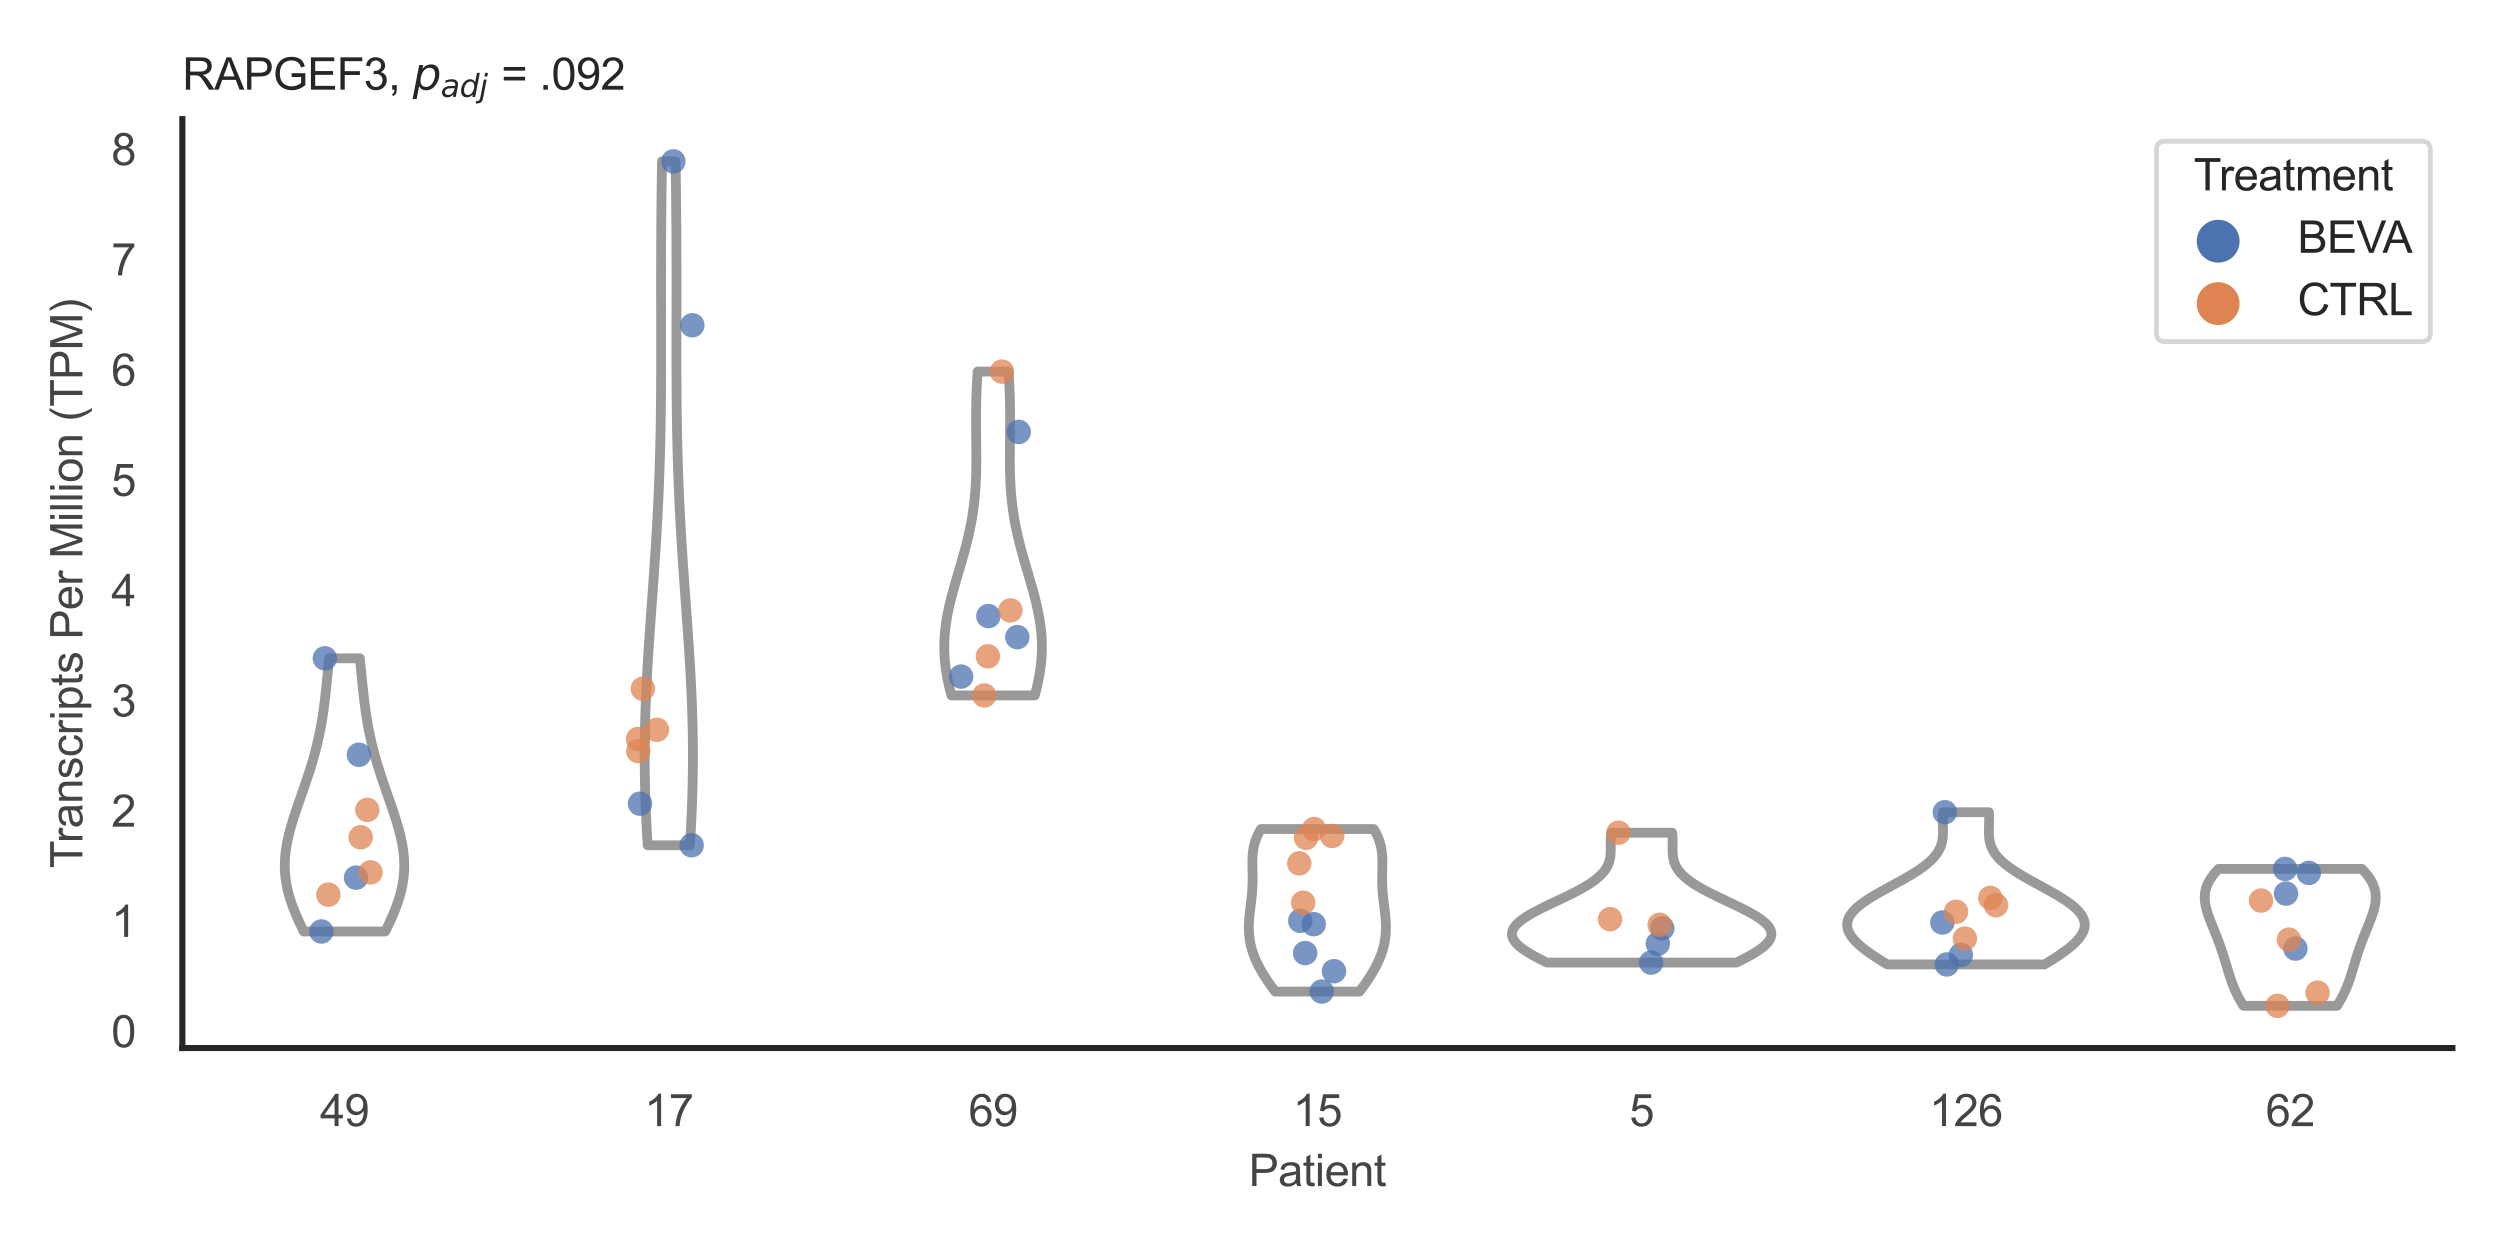 <?xml version="1.0" encoding="utf-8" standalone="no"?>
<!DOCTYPE svg PUBLIC "-//W3C//DTD SVG 1.1//EN"
  "http://www.w3.org/Graphics/SVG/1.1/DTD/svg11.dtd">
<svg xmlns:xlink="http://www.w3.org/1999/xlink" width="510.236pt" height="255.118pt" viewBox="0 0 510.236 255.118" xmlns="http://www.w3.org/2000/svg" version="1.1">
 <defs>
  <style type="text/css">*{stroke-linejoin: round; stroke-linecap: butt}</style>
 </defs>
 <g id="figure_1">
  <g id="patch_1">
   <path d="M 0 255.118 
L 510.236 255.118 
L 510.236 0 
L 0 0 
z
" style="fill: #ffffff"/>
  </g>
  <g id="axes_1">
   <g id="patch_2">
    <path d="M 37.22 213.898 
L 500.516 213.898 
L 500.516 24.32 
L 37.22 24.32 
z
" style="fill: #ffffff"/>
   </g>
   <g id="matplotlib.axis_1">
    <g id="xtick_1">
     <g id="text_1">
      <!-- 49 -->
      <g style="fill: #444444" transform="translate(65.308 229.84)scale(0.09 -0.09)">
       <defs>
        <path id="ArialMT-34" d="M 2069 0 
L 2069 1097 
L 81 1097 
L 81 1613 
L 2172 4581 
L 2631 4581 
L 2631 1613 
L 3250 1613 
L 3250 1097 
L 2631 1097 
L 2631 0 
L 2069 0 
z
M 2069 1613 
L 2069 3678 
L 634 1613 
L 2069 1613 
z
" transform="scale(0.016)"/>
        <path id="ArialMT-39" d="M 350 1059 
L 891 1109 
Q 959 728 1153 556 
Q 1347 384 1650 384 
Q 1909 384 2104 503 
Q 2300 622 2425 820 
Q 2550 1019 2634 1356 
Q 2719 1694 2719 2044 
Q 2719 2081 2716 2156 
Q 2547 1888 2255 1720 
Q 1963 1553 1622 1553 
Q 1053 1553 659 1965 
Q 266 2378 266 3053 
Q 266 3750 677 4175 
Q 1088 4600 1706 4600 
Q 2153 4600 2523 4359 
Q 2894 4119 3086 3673 
Q 3278 3228 3278 2384 
Q 3278 1506 3087 986 
Q 2897 466 2520 194 
Q 2144 -78 1638 -78 
Q 1100 -78 759 220 
Q 419 519 350 1059 
z
M 2653 3081 
Q 2653 3566 2395 3850 
Q 2138 4134 1775 4134 
Q 1400 4134 1122 3828 
Q 844 3522 844 3034 
Q 844 2597 1108 2323 
Q 1372 2050 1759 2050 
Q 2150 2050 2401 2323 
Q 2653 2597 2653 3081 
z
" transform="scale(0.016)"/>
       </defs>
       <use xlink:href="#ArialMT-34"/>
       <use xlink:href="#ArialMT-39" x="55.615"/>
      </g>
     </g>
    </g>
    <g id="xtick_2">
     <g id="text_2">
      <!-- 17 -->
      <g style="fill: #444444" transform="translate(131.493 229.84)scale(0.09 -0.09)">
       <defs>
        <path id="ArialMT-31" d="M 2384 0 
L 1822 0 
L 1822 3584 
Q 1619 3391 1289 3197 
Q 959 3003 697 2906 
L 697 3450 
Q 1169 3672 1522 3987 
Q 1875 4303 2022 4600 
L 2384 4600 
L 2384 0 
z
" transform="scale(0.016)"/>
        <path id="ArialMT-37" d="M 303 3981 
L 303 4522 
L 3269 4522 
L 3269 4084 
Q 2831 3619 2401 2847 
Q 1972 2075 1738 1259 
Q 1569 684 1522 0 
L 944 0 
Q 953 541 1156 1306 
Q 1359 2072 1739 2783 
Q 2119 3494 2547 3981 
L 303 3981 
z
" transform="scale(0.016)"/>
       </defs>
       <use xlink:href="#ArialMT-31"/>
       <use xlink:href="#ArialMT-37" x="55.615"/>
      </g>
     </g>
    </g>
    <g id="xtick_3">
     <g id="text_3">
      <!-- 69 -->
      <g style="fill: #444444" transform="translate(197.678 229.84)scale(0.09 -0.09)">
       <defs>
        <path id="ArialMT-36" d="M 3184 3459 
L 2625 3416 
Q 2550 3747 2413 3897 
Q 2184 4138 1850 4138 
Q 1581 4138 1378 3988 
Q 1113 3794 959 3422 
Q 806 3050 800 2363 
Q 1003 2672 1297 2822 
Q 1591 2972 1913 2972 
Q 2475 2972 2870 2558 
Q 3266 2144 3266 1488 
Q 3266 1056 3080 686 
Q 2894 316 2569 119 
Q 2244 -78 1831 -78 
Q 1128 -78 684 439 
Q 241 956 241 2144 
Q 241 3472 731 4075 
Q 1159 4600 1884 4600 
Q 2425 4600 2770 4297 
Q 3116 3994 3184 3459 
z
M 888 1484 
Q 888 1194 1011 928 
Q 1134 663 1356 523 
Q 1578 384 1822 384 
Q 2178 384 2434 671 
Q 2691 959 2691 1453 
Q 2691 1928 2437 2201 
Q 2184 2475 1800 2475 
Q 1419 2475 1153 2201 
Q 888 1928 888 1484 
z
" transform="scale(0.016)"/>
       </defs>
       <use xlink:href="#ArialMT-36"/>
       <use xlink:href="#ArialMT-39" x="55.615"/>
      </g>
     </g>
    </g>
    <g id="xtick_4">
     <g id="text_4">
      <!-- 15 -->
      <g style="fill: #444444" transform="translate(263.863 229.84)scale(0.09 -0.09)">
       <defs>
        <path id="ArialMT-35" d="M 266 1200 
L 856 1250 
Q 922 819 1161 601 
Q 1400 384 1738 384 
Q 2144 384 2425 690 
Q 2706 997 2706 1503 
Q 2706 1984 2436 2262 
Q 2166 2541 1728 2541 
Q 1456 2541 1237 2417 
Q 1019 2294 894 2097 
L 366 2166 
L 809 4519 
L 3088 4519 
L 3088 3981 
L 1259 3981 
L 1013 2750 
Q 1425 3038 1878 3038 
Q 2478 3038 2890 2622 
Q 3303 2206 3303 1553 
Q 3303 931 2941 478 
Q 2500 -78 1738 -78 
Q 1113 -78 717 272 
Q 322 622 266 1200 
z
" transform="scale(0.016)"/>
       </defs>
       <use xlink:href="#ArialMT-31"/>
       <use xlink:href="#ArialMT-35" x="55.615"/>
      </g>
     </g>
    </g>
    <g id="xtick_5">
     <g id="text_5">
      <!-- 5 -->
      <g style="fill: #444444" transform="translate(332.551 229.84)scale(0.09 -0.09)">
       <use xlink:href="#ArialMT-35"/>
      </g>
     </g>
    </g>
    <g id="xtick_6">
     <g id="text_6">
      <!-- 126 -->
      <g style="fill: #444444" transform="translate(393.731 229.84)scale(0.09 -0.09)">
       <defs>
        <path id="ArialMT-32" d="M 3222 541 
L 3222 0 
L 194 0 
Q 188 203 259 391 
Q 375 700 629 1000 
Q 884 1300 1366 1694 
Q 2113 2306 2375 2664 
Q 2638 3022 2638 3341 
Q 2638 3675 2398 3904 
Q 2159 4134 1775 4134 
Q 1369 4134 1125 3890 
Q 881 3647 878 3216 
L 300 3275 
Q 359 3922 746 4261 
Q 1134 4600 1788 4600 
Q 2447 4600 2831 4234 
Q 3216 3869 3216 3328 
Q 3216 3053 3103 2787 
Q 2991 2522 2730 2228 
Q 2469 1934 1863 1422 
Q 1356 997 1212 845 
Q 1069 694 975 541 
L 3222 541 
z
" transform="scale(0.016)"/>
       </defs>
       <use xlink:href="#ArialMT-31"/>
       <use xlink:href="#ArialMT-32" x="55.615"/>
       <use xlink:href="#ArialMT-36" x="111.23"/>
      </g>
     </g>
    </g>
    <g id="xtick_7">
     <g id="text_7">
      <!-- 62 -->
      <g style="fill: #444444" transform="translate(462.419 229.84)scale(0.09 -0.09)">
       <use xlink:href="#ArialMT-36"/>
       <use xlink:href="#ArialMT-32" x="55.615"/>
      </g>
     </g>
    </g>
    <g id="text_8">
     <!-- Patient -->
     <g style="fill: #444444" transform="translate(254.859 242.071)scale(0.09 -0.09)">
      <defs>
       <path id="ArialMT-50" d="M 494 0 
L 494 4581 
L 2222 4581 
Q 2678 4581 2919 4538 
Q 3256 4481 3484 4323 
Q 3713 4166 3852 3881 
Q 3991 3597 3991 3256 
Q 3991 2672 3619 2267 
Q 3247 1863 2275 1863 
L 1100 1863 
L 1100 0 
L 494 0 
z
M 1100 2403 
L 2284 2403 
Q 2872 2403 3119 2622 
Q 3366 2841 3366 3238 
Q 3366 3525 3220 3729 
Q 3075 3934 2838 4000 
Q 2684 4041 2272 4041 
L 1100 4041 
L 1100 2403 
z
" transform="scale(0.016)"/>
       <path id="ArialMT-61" d="M 2588 409 
Q 2275 144 1986 34 
Q 1697 -75 1366 -75 
Q 819 -75 525 192 
Q 231 459 231 875 
Q 231 1119 342 1320 
Q 453 1522 633 1644 
Q 813 1766 1038 1828 
Q 1203 1872 1538 1913 
Q 2219 1994 2541 2106 
Q 2544 2222 2544 2253 
Q 2544 2597 2384 2738 
Q 2169 2928 1744 2928 
Q 1347 2928 1158 2789 
Q 969 2650 878 2297 
L 328 2372 
Q 403 2725 575 2942 
Q 747 3159 1072 3276 
Q 1397 3394 1825 3394 
Q 2250 3394 2515 3294 
Q 2781 3194 2906 3042 
Q 3031 2891 3081 2659 
Q 3109 2516 3109 2141 
L 3109 1391 
Q 3109 606 3145 398 
Q 3181 191 3288 0 
L 2700 0 
Q 2613 175 2588 409 
z
M 2541 1666 
Q 2234 1541 1622 1453 
Q 1275 1403 1131 1340 
Q 988 1278 909 1158 
Q 831 1038 831 891 
Q 831 666 1001 516 
Q 1172 366 1500 366 
Q 1825 366 2078 508 
Q 2331 650 2450 897 
Q 2541 1088 2541 1459 
L 2541 1666 
z
" transform="scale(0.016)"/>
       <path id="ArialMT-74" d="M 1650 503 
L 1731 6 
Q 1494 -44 1306 -44 
Q 1000 -44 831 53 
Q 663 150 594 308 
Q 525 466 525 972 
L 525 2881 
L 113 2881 
L 113 3319 
L 525 3319 
L 525 4141 
L 1084 4478 
L 1084 3319 
L 1650 3319 
L 1650 2881 
L 1084 2881 
L 1084 941 
Q 1084 700 1114 631 
Q 1144 563 1211 522 
Q 1278 481 1403 481 
Q 1497 481 1650 503 
z
" transform="scale(0.016)"/>
       <path id="ArialMT-69" d="M 425 3934 
L 425 4581 
L 988 4581 
L 988 3934 
L 425 3934 
z
M 425 0 
L 425 3319 
L 988 3319 
L 988 0 
L 425 0 
z
" transform="scale(0.016)"/>
       <path id="ArialMT-65" d="M 2694 1069 
L 3275 997 
Q 3138 488 2766 206 
Q 2394 -75 1816 -75 
Q 1088 -75 661 373 
Q 234 822 234 1631 
Q 234 2469 665 2931 
Q 1097 3394 1784 3394 
Q 2450 3394 2872 2941 
Q 3294 2488 3294 1666 
Q 3294 1616 3291 1516 
L 816 1516 
Q 847 969 1125 678 
Q 1403 388 1819 388 
Q 2128 388 2347 550 
Q 2566 713 2694 1069 
z
M 847 1978 
L 2700 1978 
Q 2663 2397 2488 2606 
Q 2219 2931 1791 2931 
Q 1403 2931 1139 2672 
Q 875 2413 847 1978 
z
" transform="scale(0.016)"/>
       <path id="ArialMT-6e" d="M 422 0 
L 422 3319 
L 928 3319 
L 928 2847 
Q 1294 3394 1984 3394 
Q 2284 3394 2536 3286 
Q 2788 3178 2913 3003 
Q 3038 2828 3088 2588 
Q 3119 2431 3119 2041 
L 3119 0 
L 2556 0 
L 2556 2019 
Q 2556 2363 2490 2533 
Q 2425 2703 2258 2804 
Q 2091 2906 1866 2906 
Q 1506 2906 1245 2678 
Q 984 2450 984 1813 
L 984 0 
L 422 0 
z
" transform="scale(0.016)"/>
      </defs>
      <use xlink:href="#ArialMT-50"/>
      <use xlink:href="#ArialMT-61" x="66.699"/>
      <use xlink:href="#ArialMT-74" x="122.314"/>
      <use xlink:href="#ArialMT-69" x="150.098"/>
      <use xlink:href="#ArialMT-65" x="172.314"/>
      <use xlink:href="#ArialMT-6e" x="227.93"/>
      <use xlink:href="#ArialMT-74" x="283.545"/>
     </g>
    </g>
   </g>
   <g id="matplotlib.axis_2">
    <g id="ytick_1">
     <g id="text_9">
      <!-- 0 -->
      <g style="fill: #444444" transform="translate(22.715 213.73)scale(0.09 -0.09)">
       <defs>
        <path id="ArialMT-30" d="M 266 2259 
Q 266 3072 433 3567 
Q 600 4063 929 4331 
Q 1259 4600 1759 4600 
Q 2128 4600 2406 4451 
Q 2684 4303 2865 4023 
Q 3047 3744 3150 3342 
Q 3253 2941 3253 2259 
Q 3253 1453 3087 958 
Q 2922 463 2592 192 
Q 2263 -78 1759 -78 
Q 1097 -78 719 397 
Q 266 969 266 2259 
z
M 844 2259 
Q 844 1131 1108 757 
Q 1372 384 1759 384 
Q 2147 384 2411 759 
Q 2675 1134 2675 2259 
Q 2675 3391 2411 3762 
Q 2147 4134 1753 4134 
Q 1366 4134 1134 3806 
Q 844 3388 844 2259 
z
" transform="scale(0.016)"/>
       </defs>
       <use xlink:href="#ArialMT-30"/>
      </g>
     </g>
    </g>
    <g id="ytick_2">
     <g id="text_10">
      <!-- 1 -->
      <g style="fill: #444444" transform="translate(22.715 191.227)scale(0.09 -0.09)">
       <use xlink:href="#ArialMT-31"/>
      </g>
     </g>
    </g>
    <g id="ytick_3">
     <g id="text_11">
      <!-- 2 -->
      <g style="fill: #444444" transform="translate(22.715 168.723)scale(0.09 -0.09)">
       <use xlink:href="#ArialMT-32"/>
      </g>
     </g>
    </g>
    <g id="ytick_4">
     <g id="text_12">
      <!-- 3 -->
      <g style="fill: #444444" transform="translate(22.715 146.22)scale(0.09 -0.09)">
       <defs>
        <path id="ArialMT-33" d="M 269 1209 
L 831 1284 
Q 928 806 1161 595 
Q 1394 384 1728 384 
Q 2125 384 2398 659 
Q 2672 934 2672 1341 
Q 2672 1728 2419 1979 
Q 2166 2231 1775 2231 
Q 1616 2231 1378 2169 
L 1441 2663 
Q 1497 2656 1531 2656 
Q 1891 2656 2178 2843 
Q 2466 3031 2466 3422 
Q 2466 3731 2256 3934 
Q 2047 4138 1716 4138 
Q 1388 4138 1169 3931 
Q 950 3725 888 3313 
L 325 3413 
Q 428 3978 793 4289 
Q 1159 4600 1703 4600 
Q 2078 4600 2393 4439 
Q 2709 4278 2876 4000 
Q 3044 3722 3044 3409 
Q 3044 3113 2884 2869 
Q 2725 2625 2413 2481 
Q 2819 2388 3044 2092 
Q 3269 1797 3269 1353 
Q 3269 753 2831 336 
Q 2394 -81 1725 -81 
Q 1122 -81 723 278 
Q 325 638 269 1209 
z
" transform="scale(0.016)"/>
       </defs>
       <use xlink:href="#ArialMT-33"/>
      </g>
     </g>
    </g>
    <g id="ytick_5">
     <g id="text_13">
      <!-- 4 -->
      <g style="fill: #444444" transform="translate(22.715 123.716)scale(0.09 -0.09)">
       <use xlink:href="#ArialMT-34"/>
      </g>
     </g>
    </g>
    <g id="ytick_6">
     <g id="text_14">
      <!-- 5 -->
      <g style="fill: #444444" transform="translate(22.715 101.213)scale(0.09 -0.09)">
       <use xlink:href="#ArialMT-35"/>
      </g>
     </g>
    </g>
    <g id="ytick_7">
     <g id="text_15">
      <!-- 6 -->
      <g style="fill: #444444" transform="translate(22.715 78.71)scale(0.09 -0.09)">
       <use xlink:href="#ArialMT-36"/>
      </g>
     </g>
    </g>
    <g id="ytick_8">
     <g id="text_16">
      <!-- 7 -->
      <g style="fill: #444444" transform="translate(22.715 56.206)scale(0.09 -0.09)">
       <use xlink:href="#ArialMT-37"/>
      </g>
     </g>
    </g>
    <g id="ytick_9">
     <g id="text_17">
      <!-- 8 -->
      <g style="fill: #444444" transform="translate(22.715 33.703)scale(0.09 -0.09)">
       <defs>
        <path id="ArialMT-38" d="M 1131 2484 
Q 781 2613 612 2850 
Q 444 3088 444 3419 
Q 444 3919 803 4259 
Q 1163 4600 1759 4600 
Q 2359 4600 2725 4251 
Q 3091 3903 3091 3403 
Q 3091 3084 2923 2848 
Q 2756 2613 2416 2484 
Q 2838 2347 3058 2040 
Q 3278 1734 3278 1309 
Q 3278 722 2862 322 
Q 2447 -78 1769 -78 
Q 1091 -78 675 323 
Q 259 725 259 1325 
Q 259 1772 486 2073 
Q 713 2375 1131 2484 
z
M 1019 3438 
Q 1019 3113 1228 2906 
Q 1438 2700 1772 2700 
Q 2097 2700 2305 2904 
Q 2513 3109 2513 3406 
Q 2513 3716 2298 3927 
Q 2084 4138 1766 4138 
Q 1444 4138 1231 3931 
Q 1019 3725 1019 3438 
z
M 838 1322 
Q 838 1081 952 856 
Q 1066 631 1291 507 
Q 1516 384 1775 384 
Q 2178 384 2440 643 
Q 2703 903 2703 1303 
Q 2703 1709 2433 1975 
Q 2163 2241 1756 2241 
Q 1359 2241 1098 1978 
Q 838 1716 838 1322 
z
" transform="scale(0.016)"/>
       </defs>
       <use xlink:href="#ArialMT-38"/>
      </g>
     </g>
    </g>
    <g id="text_18">
     <!-- Transcripts Per Million (TPM) -->
     <g style="fill: #444444" transform="translate(16.821 177.194)rotate(-90)scale(0.09 -0.09)">
      <defs>
       <path id="ArialMT-54" d="M 1659 0 
L 1659 4041 
L 150 4041 
L 150 4581 
L 3781 4581 
L 3781 4041 
L 2266 4041 
L 2266 0 
L 1659 0 
z
" transform="scale(0.016)"/>
       <path id="ArialMT-72" d="M 416 0 
L 416 3319 
L 922 3319 
L 922 2816 
Q 1116 3169 1280 3281 
Q 1444 3394 1641 3394 
Q 1925 3394 2219 3213 
L 2025 2691 
Q 1819 2813 1613 2813 
Q 1428 2813 1281 2702 
Q 1134 2591 1072 2394 
Q 978 2094 978 1738 
L 978 0 
L 416 0 
z
" transform="scale(0.016)"/>
       <path id="ArialMT-73" d="M 197 991 
L 753 1078 
Q 800 744 1014 566 
Q 1228 388 1613 388 
Q 2000 388 2187 545 
Q 2375 703 2375 916 
Q 2375 1106 2209 1216 
Q 2094 1291 1634 1406 
Q 1016 1563 777 1677 
Q 538 1791 414 1992 
Q 291 2194 291 2438 
Q 291 2659 392 2848 
Q 494 3038 669 3163 
Q 800 3259 1026 3326 
Q 1253 3394 1513 3394 
Q 1903 3394 2198 3281 
Q 2494 3169 2634 2976 
Q 2775 2784 2828 2463 
L 2278 2388 
Q 2241 2644 2061 2787 
Q 1881 2931 1553 2931 
Q 1166 2931 1000 2803 
Q 834 2675 834 2503 
Q 834 2394 903 2306 
Q 972 2216 1119 2156 
Q 1203 2125 1616 2013 
Q 2213 1853 2448 1751 
Q 2684 1650 2818 1456 
Q 2953 1263 2953 975 
Q 2953 694 2789 445 
Q 2625 197 2315 61 
Q 2006 -75 1616 -75 
Q 969 -75 630 194 
Q 291 463 197 991 
z
" transform="scale(0.016)"/>
       <path id="ArialMT-63" d="M 2588 1216 
L 3141 1144 
Q 3050 572 2676 248 
Q 2303 -75 1759 -75 
Q 1078 -75 664 370 
Q 250 816 250 1647 
Q 250 2184 428 2587 
Q 606 2991 970 3192 
Q 1334 3394 1763 3394 
Q 2303 3394 2647 3120 
Q 2991 2847 3088 2344 
L 2541 2259 
Q 2463 2594 2264 2762 
Q 2066 2931 1784 2931 
Q 1359 2931 1093 2626 
Q 828 2322 828 1663 
Q 828 994 1084 691 
Q 1341 388 1753 388 
Q 2084 388 2306 591 
Q 2528 794 2588 1216 
z
" transform="scale(0.016)"/>
       <path id="ArialMT-70" d="M 422 -1272 
L 422 3319 
L 934 3319 
L 934 2888 
Q 1116 3141 1344 3267 
Q 1572 3394 1897 3394 
Q 2322 3394 2647 3175 
Q 2972 2956 3137 2557 
Q 3303 2159 3303 1684 
Q 3303 1175 3120 767 
Q 2938 359 2589 142 
Q 2241 -75 1856 -75 
Q 1575 -75 1351 44 
Q 1128 163 984 344 
L 984 -1272 
L 422 -1272 
z
M 931 1641 
Q 931 1000 1190 694 
Q 1450 388 1819 388 
Q 2194 388 2461 705 
Q 2728 1022 2728 1688 
Q 2728 2322 2467 2637 
Q 2206 2953 1844 2953 
Q 1484 2953 1207 2617 
Q 931 2281 931 1641 
z
" transform="scale(0.016)"/>
       <path id="ArialMT-20" transform="scale(0.016)"/>
       <path id="ArialMT-4d" d="M 475 0 
L 475 4581 
L 1388 4581 
L 2472 1338 
Q 2622 884 2691 659 
Q 2769 909 2934 1394 
L 4031 4581 
L 4847 4581 
L 4847 0 
L 4263 0 
L 4263 3834 
L 2931 0 
L 2384 0 
L 1059 3900 
L 1059 0 
L 475 0 
z
" transform="scale(0.016)"/>
       <path id="ArialMT-6c" d="M 409 0 
L 409 4581 
L 972 4581 
L 972 0 
L 409 0 
z
" transform="scale(0.016)"/>
       <path id="ArialMT-6f" d="M 213 1659 
Q 213 2581 725 3025 
Q 1153 3394 1769 3394 
Q 2453 3394 2887 2945 
Q 3322 2497 3322 1706 
Q 3322 1066 3130 698 
Q 2938 331 2570 128 
Q 2203 -75 1769 -75 
Q 1072 -75 642 372 
Q 213 819 213 1659 
z
M 791 1659 
Q 791 1022 1069 705 
Q 1347 388 1769 388 
Q 2188 388 2466 706 
Q 2744 1025 2744 1678 
Q 2744 2294 2464 2611 
Q 2184 2928 1769 2928 
Q 1347 2928 1069 2612 
Q 791 2297 791 1659 
z
" transform="scale(0.016)"/>
       <path id="ArialMT-28" d="M 1497 -1347 
Q 1031 -759 709 28 
Q 388 816 388 1659 
Q 388 2403 628 3084 
Q 909 3875 1497 4659 
L 1900 4659 
Q 1522 4009 1400 3731 
Q 1209 3300 1100 2831 
Q 966 2247 966 1656 
Q 966 153 1900 -1347 
L 1497 -1347 
z
" transform="scale(0.016)"/>
       <path id="ArialMT-29" d="M 791 -1347 
L 388 -1347 
Q 1322 153 1322 1656 
Q 1322 2244 1188 2822 
Q 1081 3291 891 3722 
Q 769 4003 388 4659 
L 791 4659 
Q 1378 3875 1659 3084 
Q 1900 2403 1900 1659 
Q 1900 816 1576 28 
Q 1253 -759 791 -1347 
z
" transform="scale(0.016)"/>
      </defs>
      <use xlink:href="#ArialMT-54"/>
      <use xlink:href="#ArialMT-72" x="57.334"/>
      <use xlink:href="#ArialMT-61" x="90.635"/>
      <use xlink:href="#ArialMT-6e" x="146.25"/>
      <use xlink:href="#ArialMT-73" x="201.865"/>
      <use xlink:href="#ArialMT-63" x="251.865"/>
      <use xlink:href="#ArialMT-72" x="301.865"/>
      <use xlink:href="#ArialMT-69" x="335.166"/>
      <use xlink:href="#ArialMT-70" x="357.383"/>
      <use xlink:href="#ArialMT-74" x="412.998"/>
      <use xlink:href="#ArialMT-73" x="440.781"/>
      <use xlink:href="#ArialMT-20" x="490.781"/>
      <use xlink:href="#ArialMT-50" x="518.564"/>
      <use xlink:href="#ArialMT-65" x="585.264"/>
      <use xlink:href="#ArialMT-72" x="640.879"/>
      <use xlink:href="#ArialMT-20" x="674.18"/>
      <use xlink:href="#ArialMT-4d" x="701.963"/>
      <use xlink:href="#ArialMT-69" x="785.264"/>
      <use xlink:href="#ArialMT-6c" x="807.48"/>
      <use xlink:href="#ArialMT-6c" x="829.697"/>
      <use xlink:href="#ArialMT-69" x="851.914"/>
      <use xlink:href="#ArialMT-6f" x="874.131"/>
      <use xlink:href="#ArialMT-6e" x="929.746"/>
      <use xlink:href="#ArialMT-20" x="985.361"/>
      <use xlink:href="#ArialMT-28" x="1013.145"/>
      <use xlink:href="#ArialMT-54" x="1046.445"/>
      <use xlink:href="#ArialMT-50" x="1107.529"/>
      <use xlink:href="#ArialMT-4d" x="1174.229"/>
      <use xlink:href="#ArialMT-29" x="1257.529"/>
     </g>
    </g>
   </g>
   <g id="PolyCollection_1">
    <defs>
     <path id="m4d002541a1" d="M 78.627 -65.01 
L 61.998 -65.01 
L 61.722 -65.573 
L 61.451 -66.136 
L 61.185 -66.699 
L 60.925 -67.262 
L 60.672 -67.825 
L 60.428 -68.388 
L 60.192 -68.951 
L 59.966 -69.515 
L 59.75 -70.078 
L 59.545 -70.641 
L 59.353 -71.204 
L 59.172 -71.767 
L 59.005 -72.33 
L 58.851 -72.893 
L 58.711 -73.456 
L 58.586 -74.019 
L 58.475 -74.583 
L 58.379 -75.146 
L 58.298 -75.709 
L 58.233 -76.272 
L 58.182 -76.835 
L 58.147 -77.398 
L 58.127 -77.961 
L 58.122 -78.524 
L 58.131 -79.088 
L 58.155 -79.651 
L 58.193 -80.214 
L 58.245 -80.777 
L 58.309 -81.34 
L 58.387 -81.903 
L 58.476 -82.466 
L 58.578 -83.029 
L 58.69 -83.593 
L 58.812 -84.156 
L 58.945 -84.719 
L 59.086 -85.282 
L 59.235 -85.845 
L 59.393 -86.408 
L 59.557 -86.971 
L 59.727 -87.534 
L 59.903 -88.098 
L 60.084 -88.661 
L 60.269 -89.224 
L 60.457 -89.787 
L 60.649 -90.35 
L 60.842 -90.913 
L 61.038 -91.476 
L 61.234 -92.039 
L 61.431 -92.602 
L 61.628 -93.166 
L 61.825 -93.729 
L 62.021 -94.292 
L 62.215 -94.855 
L 62.407 -95.418 
L 62.598 -95.981 
L 62.785 -96.544 
L 62.97 -97.107 
L 63.152 -97.671 
L 63.33 -98.234 
L 63.505 -98.797 
L 63.675 -99.36 
L 63.841 -99.923 
L 64.003 -100.486 
L 64.16 -101.049 
L 64.313 -101.612 
L 64.461 -102.176 
L 64.604 -102.739 
L 64.741 -103.302 
L 64.874 -103.865 
L 65.002 -104.428 
L 65.125 -104.991 
L 65.242 -105.554 
L 65.355 -106.117 
L 65.463 -106.68 
L 65.566 -107.244 
L 65.664 -107.807 
L 65.758 -108.37 
L 65.848 -108.933 
L 65.933 -109.496 
L 66.015 -110.059 
L 66.092 -110.622 
L 66.167 -111.185 
L 66.238 -111.749 
L 66.306 -112.312 
L 66.372 -112.875 
L 66.435 -113.438 
L 66.497 -114.001 
L 66.556 -114.564 
L 66.615 -115.127 
L 66.672 -115.69 
L 66.729 -116.254 
L 66.785 -116.817 
L 66.842 -117.38 
L 66.898 -117.943 
L 66.955 -118.506 
L 67.013 -119.069 
L 67.072 -119.632 
L 67.131 -120.195 
L 67.192 -120.759 
L 73.433 -120.759 
L 73.433 -120.759 
L 73.494 -120.195 
L 73.554 -119.632 
L 73.612 -119.069 
L 73.67 -118.506 
L 73.727 -117.943 
L 73.783 -117.38 
L 73.84 -116.817 
L 73.896 -116.254 
L 73.953 -115.69 
L 74.01 -115.127 
L 74.069 -114.564 
L 74.129 -114.001 
L 74.19 -113.438 
L 74.253 -112.875 
L 74.319 -112.312 
L 74.387 -111.749 
L 74.459 -111.185 
L 74.533 -110.622 
L 74.611 -110.059 
L 74.692 -109.496 
L 74.777 -108.933 
L 74.867 -108.37 
L 74.961 -107.807 
L 75.059 -107.244 
L 75.162 -106.68 
L 75.27 -106.117 
L 75.383 -105.554 
L 75.5 -104.991 
L 75.623 -104.428 
L 75.751 -103.865 
L 75.884 -103.302 
L 76.022 -102.739 
L 76.164 -102.176 
L 76.312 -101.612 
L 76.465 -101.049 
L 76.622 -100.486 
L 76.784 -99.923 
L 76.95 -99.36 
L 77.121 -98.797 
L 77.295 -98.234 
L 77.473 -97.671 
L 77.655 -97.107 
L 77.84 -96.544 
L 78.027 -95.981 
L 78.218 -95.418 
L 78.41 -94.855 
L 78.605 -94.292 
L 78.8 -93.729 
L 78.997 -93.166 
L 79.194 -92.602 
L 79.391 -92.039 
L 79.588 -91.476 
L 79.783 -90.913 
L 79.977 -90.35 
L 80.168 -89.787 
L 80.356 -89.224 
L 80.541 -88.661 
L 80.722 -88.098 
L 80.898 -87.534 
L 81.068 -86.971 
L 81.233 -86.408 
L 81.39 -85.845 
L 81.539 -85.282 
L 81.68 -84.719 
L 81.813 -84.156 
L 81.935 -83.593 
L 82.047 -83.029 
L 82.149 -82.466 
L 82.238 -81.903 
L 82.316 -81.34 
L 82.381 -80.777 
L 82.432 -80.214 
L 82.47 -79.651 
L 82.494 -79.088 
L 82.504 -78.524 
L 82.498 -77.961 
L 82.478 -77.398 
L 82.443 -76.835 
L 82.393 -76.272 
L 82.327 -75.709 
L 82.246 -75.146 
L 82.15 -74.583 
L 82.039 -74.019 
L 81.914 -73.456 
L 81.774 -72.893 
L 81.62 -72.33 
L 81.453 -71.767 
L 81.273 -71.204 
L 81.08 -70.641 
L 80.875 -70.078 
L 80.66 -69.515 
L 80.433 -68.951 
L 80.198 -68.388 
L 79.953 -67.825 
L 79.7 -67.262 
L 79.441 -66.699 
L 79.174 -66.136 
L 78.903 -65.573 
L 78.627 -65.01 
z
" style="stroke: #999999; stroke-width: 2"/>
    </defs>
    <g clip-path="url(#p68560c6014)">
     <use xlink:href="#m4d002541a1" x="0" y="255.118" style="fill: #ffffff; stroke: #999999; stroke-width: 2"/>
    </g>
   </g>
   <g id="PolyCollection_2">
    <defs>
     <path id="m44ed75062f" d="M 140.812 -82.604 
L 132.183 -82.604 
L 132.097 -84.014 
L 132.017 -85.424 
L 131.943 -86.834 
L 131.874 -88.243 
L 131.813 -89.653 
L 131.757 -91.063 
L 131.709 -92.473 
L 131.668 -93.883 
L 131.634 -95.293 
L 131.608 -96.703 
L 131.589 -98.112 
L 131.578 -99.522 
L 131.575 -100.932 
L 131.579 -102.342 
L 131.591 -103.752 
L 131.61 -105.162 
L 131.637 -106.572 
L 131.67 -107.982 
L 131.711 -109.391 
L 131.758 -110.801 
L 131.812 -112.211 
L 131.872 -113.621 
L 131.938 -115.031 
L 132.009 -116.441 
L 132.086 -117.851 
L 132.166 -119.261 
L 132.252 -120.67 
L 132.34 -122.08 
L 132.433 -123.49 
L 132.527 -124.9 
L 132.625 -126.31 
L 132.724 -127.72 
L 132.825 -129.13 
L 132.926 -130.539 
L 133.028 -131.949 
L 133.13 -133.359 
L 133.232 -134.769 
L 133.333 -136.179 
L 133.433 -137.589 
L 133.531 -138.999 
L 133.627 -140.409 
L 133.721 -141.818 
L 133.813 -143.228 
L 133.901 -144.638 
L 133.987 -146.048 
L 134.069 -147.458 
L 134.147 -148.868 
L 134.222 -150.278 
L 134.293 -151.687 
L 134.36 -153.097 
L 134.423 -154.507 
L 134.482 -155.917 
L 134.537 -157.327 
L 134.588 -158.737 
L 134.635 -160.147 
L 134.678 -161.557 
L 134.716 -162.966 
L 134.752 -164.376 
L 134.783 -165.786 
L 134.811 -167.196 
L 134.835 -168.606 
L 134.857 -170.016 
L 134.875 -171.426 
L 134.89 -172.836 
L 134.903 -174.245 
L 134.914 -175.655 
L 134.922 -177.065 
L 134.928 -178.475 
L 134.932 -179.885 
L 134.935 -181.295 
L 134.936 -182.705 
L 134.937 -184.114 
L 134.936 -185.524 
L 134.935 -186.934 
L 134.933 -188.344 
L 134.931 -189.754 
L 134.929 -191.164 
L 134.927 -192.574 
L 134.925 -193.984 
L 134.924 -195.393 
L 134.923 -196.803 
L 134.923 -198.213 
L 134.924 -199.623 
L 134.926 -201.033 
L 134.929 -202.443 
L 134.933 -203.853 
L 134.938 -205.262 
L 134.945 -206.672 
L 134.953 -208.082 
L 134.962 -209.492 
L 134.973 -210.902 
L 134.986 -212.312 
L 135 -213.722 
L 135.015 -215.132 
L 135.032 -216.541 
L 135.05 -217.951 
L 135.07 -219.361 
L 135.092 -220.771 
L 135.114 -222.181 
L 137.881 -222.181 
L 137.881 -222.181 
L 137.904 -220.771 
L 137.925 -219.361 
L 137.945 -217.951 
L 137.964 -216.541 
L 137.981 -215.132 
L 137.996 -213.722 
L 138.01 -212.312 
L 138.022 -210.902 
L 138.033 -209.492 
L 138.043 -208.082 
L 138.051 -206.672 
L 138.058 -205.262 
L 138.063 -203.853 
L 138.067 -202.443 
L 138.07 -201.033 
L 138.072 -199.623 
L 138.072 -198.213 
L 138.072 -196.803 
L 138.072 -195.393 
L 138.07 -193.984 
L 138.069 -192.574 
L 138.067 -191.164 
L 138.064 -189.754 
L 138.062 -188.344 
L 138.061 -186.934 
L 138.059 -185.524 
L 138.059 -184.114 
L 138.059 -182.705 
L 138.061 -181.295 
L 138.063 -179.885 
L 138.068 -178.475 
L 138.074 -177.065 
L 138.082 -175.655 
L 138.092 -174.245 
L 138.105 -172.836 
L 138.121 -171.426 
L 138.139 -170.016 
L 138.16 -168.606 
L 138.185 -167.196 
L 138.212 -165.786 
L 138.244 -164.376 
L 138.279 -162.966 
L 138.318 -161.557 
L 138.361 -160.147 
L 138.408 -158.737 
L 138.459 -157.327 
L 138.513 -155.917 
L 138.572 -154.507 
L 138.636 -153.097 
L 138.703 -151.687 
L 138.774 -150.278 
L 138.848 -148.868 
L 138.927 -147.458 
L 139.009 -146.048 
L 139.094 -144.638 
L 139.183 -143.228 
L 139.274 -141.818 
L 139.368 -140.409 
L 139.464 -138.999 
L 139.563 -137.589 
L 139.662 -136.179 
L 139.763 -134.769 
L 139.865 -133.359 
L 139.967 -131.949 
L 140.069 -130.539 
L 140.171 -129.13 
L 140.272 -127.72 
L 140.371 -126.31 
L 140.468 -124.9 
L 140.563 -123.49 
L 140.655 -122.08 
L 140.744 -120.67 
L 140.829 -119.261 
L 140.91 -117.851 
L 140.986 -116.441 
L 141.057 -115.031 
L 141.123 -113.621 
L 141.183 -112.211 
L 141.237 -110.801 
L 141.284 -109.391 
L 141.325 -107.982 
L 141.359 -106.572 
L 141.386 -105.162 
L 141.405 -103.752 
L 141.417 -102.342 
L 141.421 -100.932 
L 141.417 -99.522 
L 141.406 -98.112 
L 141.387 -96.703 
L 141.361 -95.293 
L 141.327 -93.883 
L 141.286 -92.473 
L 141.238 -91.063 
L 141.183 -89.653 
L 141.121 -88.243 
L 141.053 -86.834 
L 140.978 -85.424 
L 140.898 -84.014 
L 140.812 -82.604 
z
" style="stroke: #999999; stroke-width: 2"/>
    </defs>
    <g clip-path="url(#p68560c6014)">
     <use xlink:href="#m44ed75062f" x="0" y="255.118" style="fill: #ffffff; stroke: #999999; stroke-width: 2"/>
    </g>
   </g>
   <g id="PolyCollection_3">
    <defs>
     <path id="mbf60beb5bf" d="M 211.186 -113.18 
L 194.18 -113.18 
L 194.001 -113.848 
L 193.832 -114.515 
L 193.673 -115.183 
L 193.524 -115.851 
L 193.387 -116.518 
L 193.261 -117.186 
L 193.147 -117.854 
L 193.047 -118.521 
L 192.959 -119.189 
L 192.884 -119.857 
L 192.824 -120.524 
L 192.777 -121.192 
L 192.744 -121.86 
L 192.725 -122.527 
L 192.721 -123.195 
L 192.731 -123.863 
L 192.755 -124.53 
L 192.792 -125.198 
L 192.844 -125.866 
L 192.908 -126.533 
L 192.986 -127.201 
L 193.076 -127.869 
L 193.178 -128.536 
L 193.292 -129.204 
L 193.417 -129.872 
L 193.551 -130.539 
L 193.696 -131.207 
L 193.849 -131.875 
L 194.01 -132.542 
L 194.179 -133.21 
L 194.354 -133.878 
L 194.535 -134.545 
L 194.721 -135.213 
L 194.91 -135.881 
L 195.103 -136.548 
L 195.298 -137.216 
L 195.494 -137.884 
L 195.691 -138.551 
L 195.888 -139.219 
L 196.083 -139.887 
L 196.277 -140.554 
L 196.468 -141.222 
L 196.656 -141.89 
L 196.84 -142.558 
L 197.02 -143.225 
L 197.194 -143.893 
L 197.363 -144.561 
L 197.526 -145.228 
L 197.682 -145.896 
L 197.831 -146.564 
L 197.973 -147.231 
L 198.108 -147.899 
L 198.235 -148.567 
L 198.354 -149.234 
L 198.465 -149.902 
L 198.568 -150.57 
L 198.663 -151.237 
L 198.75 -151.905 
L 198.829 -152.573 
L 198.901 -153.24 
L 198.965 -153.908 
L 199.021 -154.576 
L 199.071 -155.243 
L 199.114 -155.911 
L 199.151 -156.579 
L 199.181 -157.246 
L 199.206 -157.914 
L 199.226 -158.582 
L 199.241 -159.249 
L 199.252 -159.917 
L 199.258 -160.585 
L 199.262 -161.252 
L 199.262 -161.92 
L 199.261 -162.588 
L 199.257 -163.255 
L 199.251 -163.923 
L 199.245 -164.591 
L 199.238 -165.258 
L 199.231 -165.926 
L 199.224 -166.594 
L 199.218 -167.261 
L 199.213 -167.929 
L 199.209 -168.597 
L 199.207 -169.264 
L 199.207 -169.932 
L 199.209 -170.6 
L 199.215 -171.267 
L 199.223 -171.935 
L 199.234 -172.603 
L 199.248 -173.27 
L 199.265 -173.938 
L 199.286 -174.606 
L 199.311 -175.273 
L 199.339 -175.941 
L 199.371 -176.609 
L 199.407 -177.276 
L 199.446 -177.944 
L 199.489 -178.612 
L 199.535 -179.279 
L 205.831 -179.279 
L 205.831 -179.279 
L 205.877 -178.612 
L 205.92 -177.944 
L 205.959 -177.276 
L 205.995 -176.609 
L 206.027 -175.941 
L 206.055 -175.273 
L 206.079 -174.606 
L 206.101 -173.938 
L 206.118 -173.27 
L 206.132 -172.603 
L 206.143 -171.935 
L 206.151 -171.267 
L 206.156 -170.6 
L 206.159 -169.932 
L 206.159 -169.264 
L 206.157 -168.597 
L 206.153 -167.929 
L 206.148 -167.261 
L 206.142 -166.594 
L 206.135 -165.926 
L 206.128 -165.258 
L 206.121 -164.591 
L 206.115 -163.923 
L 206.109 -163.255 
L 206.105 -162.588 
L 206.103 -161.92 
L 206.104 -161.252 
L 206.107 -160.585 
L 206.114 -159.917 
L 206.125 -159.249 
L 206.14 -158.582 
L 206.16 -157.914 
L 206.185 -157.246 
L 206.215 -156.579 
L 206.252 -155.911 
L 206.295 -155.243 
L 206.345 -154.576 
L 206.401 -153.908 
L 206.465 -153.24 
L 206.537 -152.573 
L 206.616 -151.905 
L 206.703 -151.237 
L 206.798 -150.57 
L 206.901 -149.902 
L 207.012 -149.234 
L 207.131 -148.567 
L 207.258 -147.899 
L 207.392 -147.231 
L 207.535 -146.564 
L 207.684 -145.896 
L 207.84 -145.228 
L 208.003 -144.561 
L 208.172 -143.893 
L 208.346 -143.225 
L 208.526 -142.558 
L 208.71 -141.89 
L 208.898 -141.222 
L 209.089 -140.554 
L 209.283 -139.887 
L 209.478 -139.219 
L 209.675 -138.551 
L 209.872 -137.884 
L 210.068 -137.216 
L 210.263 -136.548 
L 210.456 -135.881 
L 210.645 -135.213 
L 210.831 -134.545 
L 211.012 -133.878 
L 211.187 -133.21 
L 211.355 -132.542 
L 211.517 -131.875 
L 211.67 -131.207 
L 211.814 -130.539 
L 211.949 -129.872 
L 212.074 -129.204 
L 212.188 -128.536 
L 212.29 -127.869 
L 212.38 -127.201 
L 212.457 -126.533 
L 212.522 -125.866 
L 212.573 -125.198 
L 212.611 -124.53 
L 212.635 -123.863 
L 212.645 -123.195 
L 212.64 -122.527 
L 212.622 -121.86 
L 212.589 -121.192 
L 212.542 -120.524 
L 212.482 -119.857 
L 212.407 -119.189 
L 212.319 -118.521 
L 212.218 -117.854 
L 212.105 -117.186 
L 211.979 -116.518 
L 211.842 -115.851 
L 211.693 -115.183 
L 211.534 -114.515 
L 211.365 -113.848 
L 211.186 -113.18 
z
" style="stroke: #999999; stroke-width: 2"/>
    </defs>
    <g clip-path="url(#p68560c6014)">
     <use xlink:href="#mbf60beb5bf" x="0" y="255.118" style="fill: #ffffff; stroke: #999999; stroke-width: 2"/>
    </g>
   </g>
   <g id="PolyCollection_4">
    <defs>
     <path id="m9166002eae" d="M 277.474 -52.744 
L 260.262 -52.744 
L 260.014 -53.079 
L 259.768 -53.415 
L 259.526 -53.75 
L 259.286 -54.085 
L 259.051 -54.42 
L 258.82 -54.755 
L 258.593 -55.09 
L 258.371 -55.425 
L 258.154 -55.76 
L 257.943 -56.095 
L 257.738 -56.43 
L 257.538 -56.765 
L 257.345 -57.1 
L 257.158 -57.435 
L 256.977 -57.77 
L 256.804 -58.105 
L 256.637 -58.44 
L 256.478 -58.776 
L 256.326 -59.111 
L 256.181 -59.446 
L 256.044 -59.781 
L 255.914 -60.116 
L 255.793 -60.451 
L 255.678 -60.786 
L 255.572 -61.121 
L 255.473 -61.456 
L 255.382 -61.791 
L 255.3 -62.126 
L 255.224 -62.461 
L 255.157 -62.796 
L 255.097 -63.131 
L 255.045 -63.466 
L 255 -63.801 
L 254.963 -64.136 
L 254.933 -64.472 
L 254.91 -64.807 
L 254.893 -65.142 
L 254.884 -65.477 
L 254.88 -65.812 
L 254.882 -66.147 
L 254.89 -66.482 
L 254.904 -66.817 
L 254.922 -67.152 
L 254.945 -67.487 
L 254.972 -67.822 
L 255.002 -68.157 
L 255.035 -68.492 
L 255.072 -68.827 
L 255.11 -69.162 
L 255.15 -69.497 
L 255.191 -69.832 
L 255.232 -70.168 
L 255.274 -70.503 
L 255.315 -70.838 
L 255.355 -71.173 
L 255.394 -71.508 
L 255.432 -71.843 
L 255.467 -72.178 
L 255.499 -72.513 
L 255.529 -72.848 
L 255.556 -73.183 
L 255.58 -73.518 
L 255.6 -73.853 
L 255.616 -74.188 
L 255.63 -74.523 
L 255.639 -74.858 
L 255.646 -75.193 
L 255.649 -75.528 
L 255.65 -75.864 
L 255.648 -76.199 
L 255.643 -76.534 
L 255.638 -76.869 
L 255.631 -77.204 
L 255.623 -77.539 
L 255.616 -77.874 
L 255.61 -78.209 
L 255.605 -78.544 
L 255.602 -78.879 
L 255.603 -79.214 
L 255.607 -79.549 
L 255.616 -79.884 
L 255.631 -80.219 
L 255.652 -80.554 
L 255.68 -80.889 
L 255.716 -81.224 
L 255.76 -81.56 
L 255.814 -81.895 
L 255.878 -82.23 
L 255.952 -82.565 
L 256.038 -82.9 
L 256.134 -83.235 
L 256.243 -83.57 
L 256.364 -83.905 
L 256.497 -84.24 
L 256.643 -84.575 
L 256.801 -84.91 
L 256.972 -85.245 
L 257.156 -85.58 
L 257.351 -85.915 
L 280.385 -85.915 
L 280.385 -85.915 
L 280.581 -85.58 
L 280.764 -85.245 
L 280.935 -84.91 
L 281.093 -84.575 
L 281.239 -84.24 
L 281.372 -83.905 
L 281.493 -83.57 
L 281.602 -83.235 
L 281.699 -82.9 
L 281.784 -82.565 
L 281.858 -82.23 
L 281.922 -81.895 
L 281.976 -81.56 
L 282.021 -81.224 
L 282.056 -80.889 
L 282.084 -80.554 
L 282.105 -80.219 
L 282.12 -79.884 
L 282.129 -79.549 
L 282.133 -79.214 
L 282.134 -78.879 
L 282.131 -78.544 
L 282.126 -78.209 
L 282.12 -77.874 
L 282.113 -77.539 
L 282.105 -77.204 
L 282.099 -76.869 
L 282.093 -76.534 
L 282.089 -76.199 
L 282.087 -75.864 
L 282.087 -75.528 
L 282.091 -75.193 
L 282.097 -74.858 
L 282.107 -74.523 
L 282.12 -74.188 
L 282.137 -73.853 
L 282.157 -73.518 
L 282.18 -73.183 
L 282.207 -72.848 
L 282.237 -72.513 
L 282.269 -72.178 
L 282.305 -71.843 
L 282.342 -71.508 
L 282.381 -71.173 
L 282.421 -70.838 
L 282.462 -70.503 
L 282.504 -70.168 
L 282.546 -69.832 
L 282.587 -69.497 
L 282.626 -69.162 
L 282.665 -68.827 
L 282.701 -68.492 
L 282.734 -68.157 
L 282.765 -67.822 
L 282.791 -67.487 
L 282.814 -67.152 
L 282.832 -66.817 
L 282.846 -66.482 
L 282.854 -66.147 
L 282.856 -65.812 
L 282.853 -65.477 
L 282.843 -65.142 
L 282.827 -64.807 
L 282.803 -64.472 
L 282.773 -64.136 
L 282.736 -63.801 
L 282.691 -63.466 
L 282.639 -63.131 
L 282.579 -62.796 
L 282.512 -62.461 
L 282.437 -62.126 
L 282.354 -61.791 
L 282.263 -61.456 
L 282.164 -61.121 
L 282.058 -60.786 
L 281.944 -60.451 
L 281.822 -60.116 
L 281.692 -59.781 
L 281.555 -59.446 
L 281.41 -59.111 
L 281.258 -58.776 
L 281.099 -58.44 
L 280.932 -58.105 
L 280.759 -57.77 
L 280.578 -57.435 
L 280.392 -57.1 
L 280.198 -56.765 
L 279.999 -56.43 
L 279.793 -56.095 
L 279.582 -55.76 
L 279.365 -55.425 
L 279.143 -55.09 
L 278.917 -54.755 
L 278.685 -54.42 
L 278.45 -54.085 
L 278.211 -53.75 
L 277.968 -53.415 
L 277.722 -53.079 
L 277.474 -52.744 
z
" style="stroke: #999999; stroke-width: 2"/>
    </defs>
    <g clip-path="url(#p68560c6014)">
     <use xlink:href="#m9166002eae" x="0" y="255.118" style="fill: #ffffff; stroke: #999999; stroke-width: 2"/>
    </g>
   </g>
   <g id="PolyCollection_5">
    <defs>
     <path id="m5fadea6ef3" d="M 354.386 -58.663 
L 315.72 -58.663 
L 315.174 -58.93 
L 314.637 -59.198 
L 314.114 -59.466 
L 313.604 -59.733 
L 313.109 -60.001 
L 312.633 -60.269 
L 312.175 -60.536 
L 311.738 -60.804 
L 311.323 -61.072 
L 310.933 -61.339 
L 310.568 -61.607 
L 310.23 -61.875 
L 309.92 -62.143 
L 309.639 -62.41 
L 309.39 -62.678 
L 309.172 -62.946 
L 308.987 -63.213 
L 308.836 -63.481 
L 308.719 -63.749 
L 308.637 -64.016 
L 308.59 -64.284 
L 308.579 -64.552 
L 308.604 -64.82 
L 308.665 -65.087 
L 308.761 -65.355 
L 308.892 -65.623 
L 309.059 -65.89 
L 309.259 -66.158 
L 309.493 -66.426 
L 309.76 -66.693 
L 310.058 -66.961 
L 310.386 -67.229 
L 310.743 -67.496 
L 311.127 -67.764 
L 311.537 -68.032 
L 311.971 -68.3 
L 312.427 -68.567 
L 312.903 -68.835 
L 313.398 -69.103 
L 313.909 -69.37 
L 314.434 -69.638 
L 314.972 -69.906 
L 315.519 -70.173 
L 316.075 -70.441 
L 316.635 -70.709 
L 317.2 -70.977 
L 317.765 -71.244 
L 318.33 -71.512 
L 318.893 -71.78 
L 319.45 -72.047 
L 320.001 -72.315 
L 320.543 -72.583 
L 321.076 -72.85 
L 321.596 -73.118 
L 322.103 -73.386 
L 322.596 -73.653 
L 323.072 -73.921 
L 323.532 -74.189 
L 323.973 -74.457 
L 324.395 -74.724 
L 324.797 -74.992 
L 325.179 -75.26 
L 325.541 -75.527 
L 325.88 -75.795 
L 326.199 -76.063 
L 326.496 -76.33 
L 326.771 -76.598 
L 327.025 -76.866 
L 327.259 -77.133 
L 327.471 -77.401 
L 327.664 -77.669 
L 327.837 -77.937 
L 327.991 -78.204 
L 328.128 -78.472 
L 328.247 -78.74 
L 328.35 -79.007 
L 328.439 -79.275 
L 328.513 -79.543 
L 328.574 -79.81 
L 328.623 -80.078 
L 328.662 -80.346 
L 328.692 -80.614 
L 328.713 -80.881 
L 328.727 -81.149 
L 328.736 -81.417 
L 328.739 -81.684 
L 328.74 -81.952 
L 328.738 -82.22 
L 328.734 -82.487 
L 328.73 -82.755 
L 328.727 -83.023 
L 328.726 -83.29 
L 328.727 -83.558 
L 328.732 -83.826 
L 328.741 -84.094 
L 328.754 -84.361 
L 328.773 -84.629 
L 328.798 -84.897 
L 328.829 -85.164 
L 341.278 -85.164 
L 341.278 -85.164 
L 341.309 -84.897 
L 341.334 -84.629 
L 341.352 -84.361 
L 341.366 -84.094 
L 341.375 -83.826 
L 341.379 -83.558 
L 341.38 -83.29 
L 341.379 -83.023 
L 341.376 -82.755 
L 341.372 -82.487 
L 341.369 -82.22 
L 341.367 -81.952 
L 341.367 -81.684 
L 341.371 -81.417 
L 341.379 -81.149 
L 341.393 -80.881 
L 341.415 -80.614 
L 341.444 -80.346 
L 341.483 -80.078 
L 341.533 -79.81 
L 341.594 -79.543 
L 341.668 -79.275 
L 341.756 -79.007 
L 341.86 -78.74 
L 341.979 -78.472 
L 342.115 -78.204 
L 342.27 -77.937 
L 342.443 -77.669 
L 342.635 -77.401 
L 342.848 -77.133 
L 343.081 -76.866 
L 343.335 -76.598 
L 343.611 -76.33 
L 343.908 -76.063 
L 344.226 -75.795 
L 344.566 -75.527 
L 344.927 -75.26 
L 345.309 -74.992 
L 345.711 -74.724 
L 346.134 -74.457 
L 346.575 -74.189 
L 347.034 -73.921 
L 347.511 -73.653 
L 348.003 -73.386 
L 348.51 -73.118 
L 349.031 -72.85 
L 349.563 -72.583 
L 350.106 -72.315 
L 350.657 -72.047 
L 351.214 -71.78 
L 351.776 -71.512 
L 352.341 -71.244 
L 352.907 -70.977 
L 353.471 -70.709 
L 354.032 -70.441 
L 354.587 -70.173 
L 355.135 -69.906 
L 355.672 -69.638 
L 356.197 -69.37 
L 356.709 -69.103 
L 357.203 -68.835 
L 357.68 -68.567 
L 358.136 -68.3 
L 358.57 -68.032 
L 358.98 -67.764 
L 359.364 -67.496 
L 359.721 -67.229 
L 360.049 -66.961 
L 360.347 -66.693 
L 360.613 -66.426 
L 360.847 -66.158 
L 361.048 -65.89 
L 361.214 -65.623 
L 361.346 -65.355 
L 361.442 -65.087 
L 361.503 -64.82 
L 361.527 -64.552 
L 361.516 -64.284 
L 361.47 -64.016 
L 361.388 -63.749 
L 361.271 -63.481 
L 361.119 -63.213 
L 360.934 -62.946 
L 360.717 -62.678 
L 360.467 -62.41 
L 360.187 -62.143 
L 359.877 -61.875 
L 359.539 -61.607 
L 359.174 -61.339 
L 358.783 -61.072 
L 358.369 -60.804 
L 357.932 -60.536 
L 357.474 -60.269 
L 356.997 -60.001 
L 356.503 -59.733 
L 355.993 -59.466 
L 355.469 -59.198 
L 354.933 -58.93 
L 354.386 -58.663 
z
" style="stroke: #999999; stroke-width: 2"/>
    </defs>
    <g clip-path="url(#p68560c6014)">
     <use xlink:href="#m5fadea6ef3" x="0" y="255.118" style="fill: #ffffff; stroke: #999999; stroke-width: 2"/>
    </g>
   </g>
   <g id="PolyCollection_6">
    <defs>
     <path id="mbd1a8d19e0" d="M 417.27 -58.281 
L 385.206 -58.281 
L 384.687 -58.595 
L 384.175 -58.909 
L 383.672 -59.222 
L 383.177 -59.536 
L 382.694 -59.85 
L 382.222 -60.164 
L 381.763 -60.478 
L 381.319 -60.791 
L 380.891 -61.105 
L 380.478 -61.419 
L 380.084 -61.733 
L 379.709 -62.047 
L 379.353 -62.36 
L 379.019 -62.674 
L 378.707 -62.988 
L 378.417 -63.302 
L 378.152 -63.616 
L 377.912 -63.929 
L 377.699 -64.243 
L 377.512 -64.557 
L 377.353 -64.871 
L 377.222 -65.184 
L 377.121 -65.498 
L 377.05 -65.812 
L 377.01 -66.126 
L 377.001 -66.44 
L 377.024 -66.753 
L 377.079 -67.067 
L 377.166 -67.381 
L 377.285 -67.695 
L 377.437 -68.009 
L 377.621 -68.322 
L 377.837 -68.636 
L 378.085 -68.95 
L 378.364 -69.264 
L 378.673 -69.578 
L 379.011 -69.891 
L 379.377 -70.205 
L 379.771 -70.519 
L 380.19 -70.833 
L 380.633 -71.147 
L 381.099 -71.46 
L 381.585 -71.774 
L 382.09 -72.088 
L 382.612 -72.402 
L 383.149 -72.716 
L 383.698 -73.029 
L 384.257 -73.343 
L 384.824 -73.657 
L 385.397 -73.971 
L 385.972 -74.285 
L 386.548 -74.598 
L 387.123 -74.912 
L 387.693 -75.226 
L 388.258 -75.54 
L 388.814 -75.854 
L 389.359 -76.167 
L 389.892 -76.481 
L 390.41 -76.795 
L 390.913 -77.109 
L 391.398 -77.423 
L 391.863 -77.736 
L 392.309 -78.05 
L 392.732 -78.364 
L 393.134 -78.678 
L 393.512 -78.992 
L 393.867 -79.305 
L 394.197 -79.619 
L 394.504 -79.933 
L 394.786 -80.247 
L 395.044 -80.56 
L 395.278 -80.874 
L 395.489 -81.188 
L 395.677 -81.502 
L 395.843 -81.816 
L 395.989 -82.129 
L 396.114 -82.443 
L 396.221 -82.757 
L 396.309 -83.071 
L 396.382 -83.385 
L 396.44 -83.698 
L 396.484 -84.012 
L 396.516 -84.326 
L 396.538 -84.64 
L 396.551 -84.954 
L 396.557 -85.267 
L 396.556 -85.581 
L 396.551 -85.895 
L 396.543 -86.209 
L 396.533 -86.523 
L 396.523 -86.836 
L 396.514 -87.15 
L 396.506 -87.464 
L 396.502 -87.778 
L 396.502 -88.092 
L 396.507 -88.405 
L 396.518 -88.719 
L 396.535 -89.033 
L 396.559 -89.347 
L 405.918 -89.347 
L 405.918 -89.347 
L 405.942 -89.033 
L 405.959 -88.719 
L 405.97 -88.405 
L 405.975 -88.092 
L 405.975 -87.778 
L 405.97 -87.464 
L 405.963 -87.15 
L 405.954 -86.836 
L 405.944 -86.523 
L 405.934 -86.209 
L 405.926 -85.895 
L 405.921 -85.581 
L 405.92 -85.267 
L 405.926 -84.954 
L 405.939 -84.64 
L 405.96 -84.326 
L 405.993 -84.012 
L 406.037 -83.698 
L 406.095 -83.385 
L 406.167 -83.071 
L 406.256 -82.757 
L 406.363 -82.443 
L 406.488 -82.129 
L 406.634 -81.816 
L 406.8 -81.502 
L 406.988 -81.188 
L 407.199 -80.874 
L 407.433 -80.56 
L 407.691 -80.247 
L 407.973 -79.933 
L 408.279 -79.619 
L 408.61 -79.305 
L 408.965 -78.992 
L 409.343 -78.678 
L 409.744 -78.364 
L 410.168 -78.05 
L 410.614 -77.736 
L 411.079 -77.423 
L 411.564 -77.109 
L 412.067 -76.795 
L 412.585 -76.481 
L 413.118 -76.167 
L 413.663 -75.854 
L 414.219 -75.54 
L 414.784 -75.226 
L 415.354 -74.912 
L 415.929 -74.598 
L 416.505 -74.285 
L 417.08 -73.971 
L 417.653 -73.657 
L 418.22 -73.343 
L 418.779 -73.029 
L 419.328 -72.716 
L 419.865 -72.402 
L 420.387 -72.088 
L 420.892 -71.774 
L 421.378 -71.46 
L 421.844 -71.147 
L 422.287 -70.833 
L 422.706 -70.519 
L 423.1 -70.205 
L 423.466 -69.891 
L 423.804 -69.578 
L 424.113 -69.264 
L 424.392 -68.95 
L 424.64 -68.636 
L 424.856 -68.322 
L 425.04 -68.009 
L 425.192 -67.695 
L 425.311 -67.381 
L 425.398 -67.067 
L 425.453 -66.753 
L 425.476 -66.44 
L 425.467 -66.126 
L 425.427 -65.812 
L 425.356 -65.498 
L 425.255 -65.184 
L 425.124 -64.871 
L 424.965 -64.557 
L 424.778 -64.243 
L 424.564 -63.929 
L 424.325 -63.616 
L 424.06 -63.302 
L 423.77 -62.988 
L 423.458 -62.674 
L 423.124 -62.36 
L 422.768 -62.047 
L 422.393 -61.733 
L 421.998 -61.419 
L 421.586 -61.105 
L 421.158 -60.791 
L 420.713 -60.478 
L 420.255 -60.164 
L 419.783 -59.85 
L 419.3 -59.536 
L 418.805 -59.222 
L 418.302 -58.909 
L 417.789 -58.595 
L 417.27 -58.281 
z
" style="stroke: #999999; stroke-width: 2"/>
    </defs>
    <g clip-path="url(#p68560c6014)">
     <use xlink:href="#mbd1a8d19e0" x="0" y="255.118" style="fill: #ffffff; stroke: #999999; stroke-width: 2"/>
    </g>
   </g>
   <g id="PolyCollection_7">
    <defs>
     <path id="m22aa820441" d="M 476.963 -49.837 
L 457.884 -49.837 
L 457.704 -50.119 
L 457.529 -50.402 
L 457.359 -50.684 
L 457.195 -50.966 
L 457.036 -51.248 
L 456.882 -51.531 
L 456.733 -51.813 
L 456.59 -52.095 
L 456.452 -52.377 
L 456.319 -52.66 
L 456.19 -52.942 
L 456.067 -53.224 
L 455.947 -53.506 
L 455.832 -53.789 
L 455.721 -54.071 
L 455.614 -54.353 
L 455.51 -54.635 
L 455.409 -54.918 
L 455.311 -55.2 
L 455.215 -55.482 
L 455.122 -55.764 
L 455.031 -56.046 
L 454.942 -56.329 
L 454.854 -56.611 
L 454.767 -56.893 
L 454.681 -57.175 
L 454.596 -57.458 
L 454.511 -57.74 
L 454.426 -58.022 
L 454.342 -58.304 
L 454.257 -58.587 
L 454.171 -58.869 
L 454.085 -59.151 
L 453.998 -59.433 
L 453.91 -59.716 
L 453.821 -59.998 
L 453.73 -60.28 
L 453.639 -60.562 
L 453.546 -60.845 
L 453.451 -61.127 
L 453.355 -61.409 
L 453.257 -61.691 
L 453.157 -61.974 
L 453.056 -62.256 
L 452.954 -62.538 
L 452.849 -62.82 
L 452.744 -63.103 
L 452.636 -63.385 
L 452.527 -63.667 
L 452.417 -63.949 
L 452.306 -64.231 
L 452.194 -64.514 
L 452.081 -64.796 
L 451.967 -65.078 
L 451.853 -65.36 
L 451.738 -65.643 
L 451.624 -65.925 
L 451.509 -66.207 
L 451.396 -66.489 
L 451.284 -66.772 
L 451.173 -67.054 
L 451.064 -67.336 
L 450.957 -67.618 
L 450.853 -67.901 
L 450.751 -68.183 
L 450.654 -68.465 
L 450.561 -68.747 
L 450.473 -69.03 
L 450.389 -69.312 
L 450.312 -69.594 
L 450.241 -69.876 
L 450.178 -70.159 
L 450.122 -70.441 
L 450.074 -70.723 
L 450.035 -71.005 
L 450.005 -71.287 
L 449.985 -71.57 
L 449.976 -71.852 
L 449.978 -72.134 
L 449.991 -72.416 
L 450.016 -72.699 
L 450.054 -72.981 
L 450.105 -73.263 
L 450.169 -73.545 
L 450.246 -73.828 
L 450.337 -74.11 
L 450.442 -74.392 
L 450.561 -74.674 
L 450.695 -74.957 
L 450.842 -75.239 
L 451.004 -75.521 
L 451.18 -75.803 
L 451.37 -76.086 
L 451.574 -76.368 
L 451.791 -76.65 
L 452.021 -76.932 
L 452.265 -77.215 
L 452.52 -77.497 
L 452.787 -77.779 
L 482.06 -77.779 
L 482.06 -77.779 
L 482.327 -77.497 
L 482.583 -77.215 
L 482.826 -76.932 
L 483.056 -76.65 
L 483.274 -76.368 
L 483.477 -76.086 
L 483.667 -75.803 
L 483.843 -75.521 
L 484.005 -75.239 
L 484.153 -74.957 
L 484.286 -74.674 
L 484.405 -74.392 
L 484.51 -74.11 
L 484.601 -73.828 
L 484.679 -73.545 
L 484.742 -73.263 
L 484.793 -72.981 
L 484.831 -72.699 
L 484.856 -72.416 
L 484.869 -72.134 
L 484.871 -71.852 
L 484.862 -71.57 
L 484.842 -71.287 
L 484.813 -71.005 
L 484.774 -70.723 
L 484.726 -70.441 
L 484.67 -70.159 
L 484.606 -69.876 
L 484.535 -69.594 
L 484.458 -69.312 
L 484.375 -69.03 
L 484.286 -68.747 
L 484.193 -68.465 
L 484.096 -68.183 
L 483.995 -67.901 
L 483.891 -67.618 
L 483.784 -67.336 
L 483.675 -67.054 
L 483.564 -66.772 
L 483.451 -66.489 
L 483.338 -66.207 
L 483.224 -65.925 
L 483.109 -65.643 
L 482.995 -65.36 
L 482.88 -65.078 
L 482.767 -64.796 
L 482.653 -64.514 
L 482.541 -64.231 
L 482.43 -63.949 
L 482.32 -63.667 
L 482.211 -63.385 
L 482.104 -63.103 
L 481.998 -62.82 
L 481.894 -62.538 
L 481.791 -62.256 
L 481.69 -61.974 
L 481.59 -61.691 
L 481.493 -61.409 
L 481.396 -61.127 
L 481.302 -60.845 
L 481.209 -60.562 
L 481.117 -60.28 
L 481.027 -59.998 
L 480.937 -59.716 
L 480.849 -59.433 
L 480.762 -59.151 
L 480.676 -58.869 
L 480.591 -58.587 
L 480.506 -58.304 
L 480.421 -58.022 
L 480.336 -57.74 
L 480.251 -57.458 
L 480.166 -57.175 
L 480.08 -56.893 
L 479.993 -56.611 
L 479.906 -56.329 
L 479.816 -56.046 
L 479.725 -55.764 
L 479.632 -55.482 
L 479.537 -55.2 
L 479.439 -54.918 
L 479.338 -54.635 
L 479.234 -54.353 
L 479.126 -54.071 
L 479.015 -53.789 
L 478.9 -53.506 
L 478.781 -53.224 
L 478.657 -52.942 
L 478.529 -52.66 
L 478.395 -52.377 
L 478.257 -52.095 
L 478.114 -51.813 
L 477.965 -51.531 
L 477.812 -51.248 
L 477.653 -50.966 
L 477.488 -50.684 
L 477.318 -50.402 
L 477.143 -50.119 
L 476.963 -49.837 
z
" style="stroke: #999999; stroke-width: 2"/>
    </defs>
    <g clip-path="url(#p68560c6014)">
     <use xlink:href="#m22aa820441" x="0" y="255.118" style="fill: #ffffff; stroke: #999999; stroke-width: 2"/>
    </g>
   </g>
   <g id="PathCollection_1"/>
   <g id="PathCollection_2"/>
   <g id="patch_3">
    <path d="M 37.22 213.898 
L 37.22 24.32 
" style="fill: none; stroke: #262626; stroke-width: 1.25; stroke-linejoin: miter; stroke-linecap: square"/>
   </g>
   <g id="patch_4">
    <path d="M 37.22 213.898 
L 500.516 213.898 
" style="fill: none; stroke: #262626; stroke-width: 1.25; stroke-linejoin: miter; stroke-linecap: square"/>
   </g>
   <g id="PathCollection_3">
    <defs>
     <path id="C0_0_e083ea08e8" d="M 0 2.5 
C 0.663 2.5 1.299 2.237 1.768 1.768 
C 2.237 1.299 2.5 0.663 2.5 -0 
C 2.5 -0.663 2.237 -1.299 1.768 -1.768 
C 1.299 -2.237 0.663 -2.5 0 -2.5 
C -0.663 -2.5 -1.299 -2.237 -1.768 -1.768 
C -2.237 -1.299 -2.5 -0.663 -2.5 0 
C -2.5 0.663 -2.237 1.299 -1.768 1.768 
C -1.299 2.237 -0.663 2.5 0 2.5 
z
"/>
    </defs>
    <g clip-path="url(#p68560c6014)">
     <use xlink:href="#C0_0_e083ea08e8" x="65.589" y="190.109" style="fill: #4c72b0; fill-opacity: 0.75"/>
    </g>
    <g clip-path="url(#p68560c6014)">
     <use xlink:href="#C0_0_e083ea08e8" x="72.668" y="179.119" style="fill: #4c72b0; fill-opacity: 0.75"/>
    </g>
    <g clip-path="url(#p68560c6014)">
     <use xlink:href="#C0_0_e083ea08e8" x="73.251" y="154.037" style="fill: #4c72b0; fill-opacity: 0.75"/>
    </g>
    <g clip-path="url(#p68560c6014)">
     <use xlink:href="#C0_0_e083ea08e8" x="66.302" y="134.36" style="fill: #4c72b0; fill-opacity: 0.75"/>
    </g>
    <g clip-path="url(#p68560c6014)">
     <use xlink:href="#C0_0_e083ea08e8" x="74.97" y="165.294" style="fill: #dd8452; fill-opacity: 0.75"/>
    </g>
    <g clip-path="url(#p68560c6014)">
     <use xlink:href="#C0_0_e083ea08e8" x="75.62" y="178.041" style="fill: #dd8452; fill-opacity: 0.75"/>
    </g>
    <g clip-path="url(#p68560c6014)">
     <use xlink:href="#C0_0_e083ea08e8" x="73.607" y="170.881" style="fill: #dd8452; fill-opacity: 0.75"/>
    </g>
    <g clip-path="url(#p68560c6014)">
     <use xlink:href="#C0_0_e083ea08e8" x="67.016" y="182.592" style="fill: #dd8452; fill-opacity: 0.75"/>
    </g>
   </g>
   <g id="PathCollection_4">
    <defs>
     <path id="C1_0_ecb0e71ed4" d="M 0 2.5 
C 0.663 2.5 1.299 2.237 1.768 1.768 
C 2.237 1.299 2.5 0.663 2.5 -0 
C 2.5 -0.663 2.237 -1.299 1.768 -1.768 
C 1.299 -2.237 0.663 -2.5 0 -2.5 
C -0.663 -2.5 -1.299 -2.237 -1.768 -1.768 
C -2.237 -1.299 -2.5 -0.663 -2.5 0 
C -2.5 0.663 -2.237 1.299 -1.768 1.768 
C -1.299 2.237 -0.663 2.5 0 2.5 
z
"/>
    </defs>
    <g clip-path="url(#p68560c6014)">
     <use xlink:href="#C1_0_ecb0e71ed4" x="137.43" y="32.937" style="fill: #4c72b0; fill-opacity: 0.75"/>
    </g>
    <g clip-path="url(#p68560c6014)">
     <use xlink:href="#C1_0_ecb0e71ed4" x="141.298" y="66.386" style="fill: #4c72b0; fill-opacity: 0.75"/>
    </g>
    <g clip-path="url(#p68560c6014)">
     <use xlink:href="#C1_0_ecb0e71ed4" x="130.618" y="164.024" style="fill: #4c72b0; fill-opacity: 0.75"/>
    </g>
    <g clip-path="url(#p68560c6014)">
     <use xlink:href="#C1_0_ecb0e71ed4" x="141.155" y="172.514" style="fill: #4c72b0; fill-opacity: 0.75"/>
    </g>
    <g clip-path="url(#p68560c6014)">
     <use xlink:href="#C1_0_ecb0e71ed4" x="130.272" y="153.288" style="fill: #dd8452; fill-opacity: 0.75"/>
    </g>
    <g clip-path="url(#p68560c6014)">
     <use xlink:href="#C1_0_ecb0e71ed4" x="131.205" y="140.566" style="fill: #dd8452; fill-opacity: 0.75"/>
    </g>
    <g clip-path="url(#p68560c6014)">
     <use xlink:href="#C1_0_ecb0e71ed4" x="134.081" y="148.94" style="fill: #dd8452; fill-opacity: 0.75"/>
    </g>
    <g clip-path="url(#p68560c6014)">
     <use xlink:href="#C1_0_ecb0e71ed4" x="130.226" y="150.841" style="fill: #dd8452; fill-opacity: 0.75"/>
    </g>
   </g>
   <g id="PathCollection_5">
    <defs>
     <path id="C2_0_912990a355" d="M 0 2.5 
C 0.663 2.5 1.299 2.237 1.768 1.768 
C 2.237 1.299 2.5 0.663 2.5 -0 
C 2.5 -0.663 2.237 -1.299 1.768 -1.768 
C 1.299 -2.237 0.663 -2.5 0 -2.5 
C -0.663 -2.5 -1.299 -2.237 -1.768 -1.768 
C -2.237 -1.299 -2.5 -0.663 -2.5 0 
C -2.5 0.663 -2.237 1.299 -1.768 1.768 
C -1.299 2.237 -0.663 2.5 0 2.5 
z
"/>
    </defs>
    <g clip-path="url(#p68560c6014)">
     <use xlink:href="#C2_0_912990a355" x="201.726" y="125.744" style="fill: #4c72b0; fill-opacity: 0.75"/>
    </g>
    <g clip-path="url(#p68560c6014)">
     <use xlink:href="#C2_0_912990a355" x="207.632" y="130.03" style="fill: #4c72b0; fill-opacity: 0.75"/>
    </g>
    <g clip-path="url(#p68560c6014)">
     <use xlink:href="#C2_0_912990a355" x="207.913" y="88.155" style="fill: #4c72b0; fill-opacity: 0.75"/>
    </g>
    <g clip-path="url(#p68560c6014)">
     <use xlink:href="#C2_0_912990a355" x="196.159" y="138.085" style="fill: #4c72b0; fill-opacity: 0.75"/>
    </g>
    <g clip-path="url(#p68560c6014)">
     <use xlink:href="#C2_0_912990a355" x="201.623" y="133.956" style="fill: #dd8452; fill-opacity: 0.75"/>
    </g>
    <g clip-path="url(#p68560c6014)">
     <use xlink:href="#C2_0_912990a355" x="200.892" y="141.938" style="fill: #dd8452; fill-opacity: 0.75"/>
    </g>
    <g clip-path="url(#p68560c6014)">
     <use xlink:href="#C2_0_912990a355" x="206.225" y="124.581" style="fill: #dd8452; fill-opacity: 0.75"/>
    </g>
    <g clip-path="url(#p68560c6014)">
     <use xlink:href="#C2_0_912990a355" x="204.489" y="75.839" style="fill: #dd8452; fill-opacity: 0.75"/>
    </g>
   </g>
   <g id="PathCollection_6">
    <defs>
     <path id="C3_0_fad2607715" d="M 0 2.5 
C 0.663 2.5 1.299 2.237 1.768 1.768 
C 2.237 1.299 2.5 0.663 2.5 -0 
C 2.5 -0.663 2.237 -1.299 1.768 -1.768 
C 1.299 -2.237 0.663 -2.5 0 -2.5 
C -0.663 -2.5 -1.299 -2.237 -1.768 -1.768 
C -2.237 -1.299 -2.5 -0.663 -2.5 0 
C -2.5 0.663 -2.237 1.299 -1.768 1.768 
C -1.299 2.237 -0.663 2.5 0 2.5 
z
"/>
    </defs>
    <g clip-path="url(#p68560c6014)">
     <use xlink:href="#C3_0_fad2607715" x="272.26" y="198.218" style="fill: #4c72b0; fill-opacity: 0.75"/>
    </g>
    <g clip-path="url(#p68560c6014)">
     <use xlink:href="#C3_0_fad2607715" x="268.123" y="188.621" style="fill: #4c72b0; fill-opacity: 0.75"/>
    </g>
    <g clip-path="url(#p68560c6014)">
     <use xlink:href="#C3_0_fad2607715" x="269.76" y="202.374" style="fill: #4c72b0; fill-opacity: 0.75"/>
    </g>
    <g clip-path="url(#p68560c6014)">
     <use xlink:href="#C3_0_fad2607715" x="265.383" y="187.934" style="fill: #4c72b0; fill-opacity: 0.75"/>
    </g>
    <g clip-path="url(#p68560c6014)">
     <use xlink:href="#C3_0_fad2607715" x="266.371" y="194.515" style="fill: #4c72b0; fill-opacity: 0.75"/>
    </g>
    <g clip-path="url(#p68560c6014)">
     <use xlink:href="#C3_0_fad2607715" x="265.175" y="176.207" style="fill: #dd8452; fill-opacity: 0.75"/>
    </g>
    <g clip-path="url(#p68560c6014)">
     <use xlink:href="#C3_0_fad2607715" x="265.967" y="184.232" style="fill: #dd8452; fill-opacity: 0.75"/>
    </g>
    <g clip-path="url(#p68560c6014)">
     <use xlink:href="#C3_0_fad2607715" x="266.553" y="170.986" style="fill: #dd8452; fill-opacity: 0.75"/>
    </g>
    <g clip-path="url(#p68560c6014)">
     <use xlink:href="#C3_0_fad2607715" x="271.886" y="170.614" style="fill: #dd8452; fill-opacity: 0.75"/>
    </g>
    <g clip-path="url(#p68560c6014)">
     <use xlink:href="#C3_0_fad2607715" x="268.194" y="169.203" style="fill: #dd8452; fill-opacity: 0.75"/>
    </g>
   </g>
   <g id="PathCollection_7">
    <defs>
     <path id="C4_0_1a83682a95" d="M 0 2.5 
C 0.663 2.5 1.299 2.237 1.768 1.768 
C 2.237 1.299 2.5 0.663 2.5 -0 
C 2.5 -0.663 2.237 -1.299 1.768 -1.768 
C 1.299 -2.237 0.663 -2.5 0 -2.5 
C -0.663 -2.5 -1.299 -2.237 -1.768 -1.768 
C -2.237 -1.299 -2.5 -0.663 -2.5 0 
C -2.5 0.663 -2.237 1.299 -1.768 1.768 
C -1.299 2.237 -0.663 2.5 0 2.5 
z
"/>
    </defs>
    <g clip-path="url(#p68560c6014)">
     <use xlink:href="#C4_0_1a83682a95" x="339.258" y="189.46" style="fill: #4c72b0; fill-opacity: 0.75"/>
    </g>
    <g clip-path="url(#p68560c6014)">
     <use xlink:href="#C4_0_1a83682a95" x="336.988" y="196.456" style="fill: #4c72b0; fill-opacity: 0.75"/>
    </g>
    <g clip-path="url(#p68560c6014)">
     <use xlink:href="#C4_0_1a83682a95" x="338.354" y="192.602" style="fill: #4c72b0; fill-opacity: 0.75"/>
    </g>
    <g clip-path="url(#p68560c6014)">
     <use xlink:href="#C4_0_1a83682a95" x="328.604" y="187.601" style="fill: #dd8452; fill-opacity: 0.75"/>
    </g>
    <g clip-path="url(#p68560c6014)">
     <use xlink:href="#C4_0_1a83682a95" x="330.325" y="169.954" style="fill: #dd8452; fill-opacity: 0.75"/>
    </g>
    <g clip-path="url(#p68560c6014)">
     <use xlink:href="#C4_0_1a83682a95" x="338.731" y="188.749" style="fill: #dd8452; fill-opacity: 0.75"/>
    </g>
   </g>
   <g id="PathCollection_8">
    <defs>
     <path id="C5_0_10fe2c6a9d" d="M 0 2.5 
C 0.663 2.5 1.299 2.237 1.768 1.768 
C 2.237 1.299 2.5 0.663 2.5 -0 
C 2.5 -0.663 2.237 -1.299 1.768 -1.768 
C 1.299 -2.237 0.663 -2.5 0 -2.5 
C -0.663 -2.5 -1.299 -2.237 -1.768 -1.768 
C -2.237 -1.299 -2.5 -0.663 -2.5 0 
C -2.5 0.663 -2.237 1.299 -1.768 1.768 
C -1.299 2.237 -0.663 2.5 0 2.5 
z
"/>
    </defs>
    <g clip-path="url(#p68560c6014)">
     <use xlink:href="#C5_0_10fe2c6a9d" x="400.206" y="194.907" style="fill: #4c72b0; fill-opacity: 0.75"/>
    </g>
    <g clip-path="url(#p68560c6014)">
     <use xlink:href="#C5_0_10fe2c6a9d" x="396.927" y="165.771" style="fill: #4c72b0; fill-opacity: 0.75"/>
    </g>
    <g clip-path="url(#p68560c6014)">
     <use xlink:href="#C5_0_10fe2c6a9d" x="397.337" y="196.837" style="fill: #4c72b0; fill-opacity: 0.75"/>
    </g>
    <g clip-path="url(#p68560c6014)">
     <use xlink:href="#C5_0_10fe2c6a9d" x="396.419" y="188.277" style="fill: #4c72b0; fill-opacity: 0.75"/>
    </g>
    <g clip-path="url(#p68560c6014)">
     <use xlink:href="#C5_0_10fe2c6a9d" x="399.218" y="186.09" style="fill: #dd8452; fill-opacity: 0.75"/>
    </g>
    <g clip-path="url(#p68560c6014)">
     <use xlink:href="#C5_0_10fe2c6a9d" x="407.375" y="184.743" style="fill: #dd8452; fill-opacity: 0.75"/>
    </g>
    <g clip-path="url(#p68560c6014)">
     <use xlink:href="#C5_0_10fe2c6a9d" x="406.215" y="183.253" style="fill: #dd8452; fill-opacity: 0.75"/>
    </g>
    <g clip-path="url(#p68560c6014)">
     <use xlink:href="#C5_0_10fe2c6a9d" x="401.019" y="191.558" style="fill: #dd8452; fill-opacity: 0.75"/>
    </g>
   </g>
   <g id="PathCollection_9">
    <defs>
     <path id="C6_0_caf3b7f5ce" d="M 0 2.5 
C 0.663 2.5 1.299 2.237 1.768 1.768 
C 2.237 1.299 2.5 0.663 2.5 -0 
C 2.5 -0.663 2.237 -1.299 1.768 -1.768 
C 1.299 -2.237 0.663 -2.5 0 -2.5 
C -0.663 -2.5 -1.299 -2.237 -1.768 -1.768 
C -2.237 -1.299 -2.5 -0.663 -2.5 0 
C -2.5 0.663 -2.237 1.299 -1.768 1.768 
C -1.299 2.237 -0.663 2.5 0 2.5 
z
"/>
    </defs>
    <g clip-path="url(#p68560c6014)">
     <use xlink:href="#C6_0_caf3b7f5ce" x="468.484" y="193.6" style="fill: #4c72b0; fill-opacity: 0.75"/>
    </g>
    <g clip-path="url(#p68560c6014)">
     <use xlink:href="#C6_0_caf3b7f5ce" x="466.567" y="182.374" style="fill: #4c72b0; fill-opacity: 0.75"/>
    </g>
    <g clip-path="url(#p68560c6014)">
     <use xlink:href="#C6_0_caf3b7f5ce" x="466.375" y="177.339" style="fill: #4c72b0; fill-opacity: 0.75"/>
    </g>
    <g clip-path="url(#p68560c6014)">
     <use xlink:href="#C6_0_caf3b7f5ce" x="471.22" y="178.149" style="fill: #4c72b0; fill-opacity: 0.75"/>
    </g>
    <g clip-path="url(#p68560c6014)">
     <use xlink:href="#C6_0_caf3b7f5ce" x="467.154" y="191.774" style="fill: #dd8452; fill-opacity: 0.75"/>
    </g>
    <g clip-path="url(#p68560c6014)">
     <use xlink:href="#C6_0_caf3b7f5ce" x="464.818" y="205.281" style="fill: #dd8452; fill-opacity: 0.75"/>
    </g>
    <g clip-path="url(#p68560c6014)">
     <use xlink:href="#C6_0_caf3b7f5ce" x="473.005" y="202.601" style="fill: #dd8452; fill-opacity: 0.75"/>
    </g>
    <g clip-path="url(#p68560c6014)">
     <use xlink:href="#C6_0_caf3b7f5ce" x="461.467" y="183.798" style="fill: #dd8452; fill-opacity: 0.75"/>
    </g>
   </g>
   <g id="text_19">
    <!-- RAPGEF3, $p_{adj}$ = .092 -->
    <g style="fill: #262626" transform="translate(37.22 18.32)scale(0.09 -0.09)">
     <defs>
      <path id="ArialMT-52" d="M 503 0 
L 503 4581 
L 2534 4581 
Q 3147 4581 3465 4457 
Q 3784 4334 3975 4021 
Q 4166 3709 4166 3331 
Q 4166 2844 3850 2509 
Q 3534 2175 2875 2084 
Q 3116 1969 3241 1856 
Q 3506 1613 3744 1247 
L 4541 0 
L 3778 0 
L 3172 953 
Q 2906 1366 2734 1584 
Q 2563 1803 2427 1890 
Q 2291 1978 2150 2013 
Q 2047 2034 1813 2034 
L 1109 2034 
L 1109 0 
L 503 0 
z
M 1109 2559 
L 2413 2559 
Q 2828 2559 3062 2645 
Q 3297 2731 3419 2920 
Q 3541 3109 3541 3331 
Q 3541 3656 3305 3865 
Q 3069 4075 2559 4075 
L 1109 4075 
L 1109 2559 
z
" transform="scale(0.016)"/>
      <path id="ArialMT-41" d="M -9 0 
L 1750 4581 
L 2403 4581 
L 4278 0 
L 3588 0 
L 3053 1388 
L 1138 1388 
L 634 0 
L -9 0 
z
M 1313 1881 
L 2866 1881 
L 2388 3150 
Q 2169 3728 2063 4100 
Q 1975 3659 1816 3225 
L 1313 1881 
z
" transform="scale(0.016)"/>
      <path id="ArialMT-47" d="M 2638 1797 
L 2638 2334 
L 4578 2338 
L 4578 638 
Q 4131 281 3656 101 
Q 3181 -78 2681 -78 
Q 2006 -78 1454 211 
Q 903 500 622 1047 
Q 341 1594 341 2269 
Q 341 2938 620 3517 
Q 900 4097 1425 4378 
Q 1950 4659 2634 4659 
Q 3131 4659 3532 4498 
Q 3934 4338 4162 4050 
Q 4391 3763 4509 3300 
L 3963 3150 
Q 3859 3500 3706 3700 
Q 3553 3900 3268 4020 
Q 2984 4141 2638 4141 
Q 2222 4141 1919 4014 
Q 1616 3888 1430 3681 
Q 1244 3475 1141 3228 
Q 966 2803 966 2306 
Q 966 1694 1177 1281 
Q 1388 869 1791 669 
Q 2194 469 2647 469 
Q 3041 469 3416 620 
Q 3791 772 3984 944 
L 3984 1797 
L 2638 1797 
z
" transform="scale(0.016)"/>
      <path id="ArialMT-45" d="M 506 0 
L 506 4581 
L 3819 4581 
L 3819 4041 
L 1113 4041 
L 1113 2638 
L 3647 2638 
L 3647 2100 
L 1113 2100 
L 1113 541 
L 3925 541 
L 3925 0 
L 506 0 
z
" transform="scale(0.016)"/>
      <path id="ArialMT-46" d="M 525 0 
L 525 4581 
L 3616 4581 
L 3616 4041 
L 1131 4041 
L 1131 2622 
L 3281 2622 
L 3281 2081 
L 1131 2081 
L 1131 0 
L 525 0 
z
" transform="scale(0.016)"/>
      <path id="ArialMT-2c" d="M 569 0 
L 569 641 
L 1209 641 
L 1209 0 
Q 1209 -353 1084 -570 
Q 959 -788 688 -906 
L 531 -666 
Q 709 -588 793 -436 
Q 878 -284 888 0 
L 569 0 
z
" transform="scale(0.016)"/>
      <path id="DejaVuSans-Oblique-70" d="M 3175 2156 
Q 3175 2616 2975 2859 
Q 2775 3103 2400 3103 
Q 2144 3103 1911 2972 
Q 1678 2841 1497 2591 
Q 1319 2344 1212 1994 
Q 1106 1644 1106 1300 
Q 1106 863 1306 627 
Q 1506 391 1875 391 
Q 2147 391 2380 519 
Q 2613 647 2778 891 
Q 2956 1147 3065 1494 
Q 3175 1841 3175 2156 
z
M 1394 2969 
Q 1625 3272 1939 3428 
Q 2253 3584 2638 3584 
Q 3175 3584 3472 3232 
Q 3769 2881 3769 2247 
Q 3769 1728 3584 1258 
Q 3400 788 3053 416 
Q 2822 169 2531 39 
Q 2241 -91 1919 -91 
Q 1547 -91 1294 64 
Q 1041 219 916 525 
L 556 -1331 
L -19 -1331 
L 922 3500 
L 1497 3500 
L 1394 2969 
z
" transform="scale(0.016)"/>
      <path id="DejaVuSans-Oblique-61" d="M 3438 1997 
L 3047 0 
L 2472 0 
L 2578 531 
Q 2325 219 2001 64 
Q 1678 -91 1281 -91 
Q 834 -91 548 182 
Q 263 456 263 884 
Q 263 1497 752 1853 
Q 1241 2209 2100 2209 
L 2900 2209 
L 2931 2363 
Q 2938 2388 2941 2417 
Q 2944 2447 2944 2509 
Q 2944 2788 2717 2942 
Q 2491 3097 2081 3097 
Q 1800 3097 1504 3025 
Q 1209 2953 897 2809 
L 997 3341 
Q 1322 3463 1633 3523 
Q 1944 3584 2234 3584 
Q 2853 3584 3176 3315 
Q 3500 3047 3500 2534 
Q 3500 2431 3484 2292 
Q 3469 2153 3438 1997 
z
M 2816 1759 
L 2241 1759 
Q 1534 1759 1195 1570 
Q 856 1381 856 984 
Q 856 709 1029 553 
Q 1203 397 1509 397 
Q 1978 397 2328 733 
Q 2678 1069 2791 1631 
L 2816 1759 
z
" transform="scale(0.016)"/>
      <path id="DejaVuSans-Oblique-64" d="M 2675 525 
Q 2444 222 2128 65 
Q 1813 -91 1428 -91 
Q 903 -91 598 267 
Q 294 625 294 1247 
Q 294 1766 478 2236 
Q 663 2706 1013 3078 
Q 1244 3325 1534 3454 
Q 1825 3584 2144 3584 
Q 2481 3584 2739 3421 
Q 2997 3259 3138 2956 
L 3513 4863 
L 4091 4863 
L 3144 0 
L 2566 0 
L 2675 525 
z
M 891 1350 
Q 891 897 1095 644 
Q 1300 391 1663 391 
Q 1931 391 2161 520 
Q 2391 650 2566 903 
Q 2750 1166 2856 1509 
Q 2963 1853 2963 2188 
Q 2963 2622 2758 2865 
Q 2553 3109 2194 3109 
Q 1922 3109 1687 2981 
Q 1453 2853 1288 2613 
Q 1106 2353 998 2009 
Q 891 1666 891 1350 
z
" transform="scale(0.016)"/>
      <path id="DejaVuSans-Oblique-6a" d="M 928 3500 
L 1503 3500 
L 813 -63 
L 809 -78 
Q 694 -675 544 -897 
Q 403 -1106 132 -1218 
Q -138 -1331 -506 -1331 
L -722 -1331 
L -628 -844 
L -481 -844 
Q -144 -844 -1 -703 
Q 141 -563 238 -63 
L 928 3500 
z
M 1197 4863 
L 1772 4863 
L 1631 4134 
L 1056 4134 
L 1197 4863 
z
" transform="scale(0.016)"/>
      <path id="ArialMT-3d" d="M 3381 2694 
L 356 2694 
L 356 3219 
L 3381 3219 
L 3381 2694 
z
M 3381 1303 
L 356 1303 
L 356 1828 
L 3381 1828 
L 3381 1303 
z
" transform="scale(0.016)"/>
      <path id="ArialMT-2e" d="M 581 0 
L 581 641 
L 1222 641 
L 1222 0 
L 581 0 
z
" transform="scale(0.016)"/>
     </defs>
     <use xlink:href="#ArialMT-52" transform="translate(0 0.203)"/>
     <use xlink:href="#ArialMT-41" transform="translate(72.217 0.203)"/>
     <use xlink:href="#ArialMT-50" transform="translate(138.916 0.203)"/>
     <use xlink:href="#ArialMT-47" transform="translate(205.615 0.203)"/>
     <use xlink:href="#ArialMT-45" transform="translate(283.398 0.203)"/>
     <use xlink:href="#ArialMT-46" transform="translate(350.098 0.203)"/>
     <use xlink:href="#ArialMT-33" transform="translate(411.182 0.203)"/>
     <use xlink:href="#ArialMT-2c" transform="translate(466.797 0.203)"/>
     <use xlink:href="#ArialMT-20" transform="translate(494.58 0.203)"/>
     <use xlink:href="#DejaVuSans-Oblique-70" transform="translate(522.363 0.203)"/>
     <use xlink:href="#DejaVuSans-Oblique-61" transform="translate(585.84 -16.203)scale(0.7)"/>
     <use xlink:href="#DejaVuSans-Oblique-64" transform="translate(628.735 -16.203)scale(0.7)"/>
     <use xlink:href="#DejaVuSans-Oblique-6a" transform="translate(673.169 -16.203)scale(0.7)"/>
     <use xlink:href="#ArialMT-20" transform="translate(695.352 0.203)"/>
     <use xlink:href="#ArialMT-3d" transform="translate(723.135 0.203)"/>
     <use xlink:href="#ArialMT-20" transform="translate(781.533 0.203)"/>
     <use xlink:href="#ArialMT-2e" transform="translate(809.316 0.203)"/>
     <use xlink:href="#ArialMT-30" transform="translate(837.1 0.203)"/>
     <use xlink:href="#ArialMT-39" transform="translate(892.715 0.203)"/>
     <use xlink:href="#ArialMT-32" transform="translate(948.33 0.203)"/>
    </g>
   </g>
   <g id="legend_1">
    <g id="patch_5">
     <path d="M 441.915 69.712 
L 494.216 69.712 
Q 496.016 69.712 496.016 67.912 
L 496.016 30.62 
Q 496.016 28.82 494.216 28.82 
L 441.915 28.82 
Q 440.115 28.82 440.115 30.62 
L 440.115 67.912 
Q 440.115 69.712 441.915 69.712 
z
" style="fill: #ffffff; opacity: 0.8; stroke: #cccccc; stroke-linejoin: miter"/>
    </g>
    <g id="text_20">
     <!-- Treatment -->
     <g style="fill: #262626" transform="translate(447.729 38.862)scale(0.09 -0.09)">
      <defs>
       <path id="ArialMT-6d" d="M 422 0 
L 422 3319 
L 925 3319 
L 925 2853 
Q 1081 3097 1340 3245 
Q 1600 3394 1931 3394 
Q 2300 3394 2536 3241 
Q 2772 3088 2869 2813 
Q 3263 3394 3894 3394 
Q 4388 3394 4653 3120 
Q 4919 2847 4919 2278 
L 4919 0 
L 4359 0 
L 4359 2091 
Q 4359 2428 4304 2576 
Q 4250 2725 4106 2815 
Q 3963 2906 3769 2906 
Q 3419 2906 3187 2673 
Q 2956 2441 2956 1928 
L 2956 0 
L 2394 0 
L 2394 2156 
Q 2394 2531 2256 2718 
Q 2119 2906 1806 2906 
Q 1569 2906 1367 2781 
Q 1166 2656 1075 2415 
Q 984 2175 984 1722 
L 984 0 
L 422 0 
z
" transform="scale(0.016)"/>
      </defs>
      <use xlink:href="#ArialMT-54"/>
      <use xlink:href="#ArialMT-72" x="57.334"/>
      <use xlink:href="#ArialMT-65" x="90.635"/>
      <use xlink:href="#ArialMT-61" x="146.25"/>
      <use xlink:href="#ArialMT-74" x="201.865"/>
      <use xlink:href="#ArialMT-6d" x="229.648"/>
      <use xlink:href="#ArialMT-65" x="312.949"/>
      <use xlink:href="#ArialMT-6e" x="368.564"/>
      <use xlink:href="#ArialMT-74" x="424.18"/>
     </g>
    </g>
    <g id="PathCollection_10">
     <defs>
      <path id="mfb15bbfa88" d="M 0 3.873 
C 1.027 3.873 2.012 3.465 2.739 2.739 
C 3.465 2.012 3.873 1.027 3.873 0 
C 3.873 -1.027 3.465 -2.012 2.739 -2.739 
C 2.012 -3.465 1.027 -3.873 0 -3.873 
C -1.027 -3.873 -2.012 -3.465 -2.739 -2.739 
C -3.465 -2.012 -3.873 -1.027 -3.873 0 
C -3.873 1.027 -3.465 2.012 -2.739 2.739 
C -2.012 3.465 -1.027 3.873 0 3.873 
z
" style="stroke: #4c72b0"/>
     </defs>
     <g>
      <use xlink:href="#mfb15bbfa88" x="452.715" y="49.23" style="fill: #4c72b0; stroke: #4c72b0"/>
     </g>
    </g>
    <g id="text_21">
     <!-- BEVA -->
     <g style="fill: #262626" transform="translate(468.915 51.593)scale(0.09 -0.09)">
      <defs>
       <path id="ArialMT-42" d="M 469 0 
L 469 4581 
L 2188 4581 
Q 2713 4581 3030 4442 
Q 3347 4303 3526 4014 
Q 3706 3725 3706 3409 
Q 3706 3116 3547 2856 
Q 3388 2597 3066 2438 
Q 3481 2316 3704 2022 
Q 3928 1728 3928 1328 
Q 3928 1006 3792 729 
Q 3656 453 3456 303 
Q 3256 153 2954 76 
Q 2653 0 2216 0 
L 469 0 
z
M 1075 2656 
L 2066 2656 
Q 2469 2656 2644 2709 
Q 2875 2778 2992 2937 
Q 3109 3097 3109 3338 
Q 3109 3566 3000 3739 
Q 2891 3913 2687 3977 
Q 2484 4041 1991 4041 
L 1075 4041 
L 1075 2656 
z
M 1075 541 
L 2216 541 
Q 2509 541 2628 563 
Q 2838 600 2978 687 
Q 3119 775 3209 942 
Q 3300 1109 3300 1328 
Q 3300 1584 3169 1773 
Q 3038 1963 2805 2039 
Q 2572 2116 2134 2116 
L 1075 2116 
L 1075 541 
z
" transform="scale(0.016)"/>
       <path id="ArialMT-56" d="M 1803 0 
L 28 4581 
L 684 4581 
L 1875 1253 
Q 2019 853 2116 503 
Q 2222 878 2363 1253 
L 3600 4581 
L 4219 4581 
L 2425 0 
L 1803 0 
z
" transform="scale(0.016)"/>
      </defs>
      <use xlink:href="#ArialMT-42"/>
      <use xlink:href="#ArialMT-45" x="66.699"/>
      <use xlink:href="#ArialMT-56" x="133.398"/>
      <use xlink:href="#ArialMT-41" x="192.723"/>
     </g>
    </g>
    <g id="PathCollection_11">
     <defs>
      <path id="m93082d413f" d="M 0 3.873 
C 1.027 3.873 2.012 3.465 2.739 2.739 
C 3.465 2.012 3.873 1.027 3.873 0 
C 3.873 -1.027 3.465 -2.012 2.739 -2.739 
C 2.012 -3.465 1.027 -3.873 0 -3.873 
C -1.027 -3.873 -2.012 -3.465 -2.739 -2.739 
C -3.465 -2.012 -3.873 -1.027 -3.873 0 
C -3.873 1.027 -3.465 2.012 -2.739 2.739 
C -2.012 3.465 -1.027 3.873 0 3.873 
z
" style="stroke: #dd8452"/>
     </defs>
     <g>
      <use xlink:href="#m93082d413f" x="452.715" y="61.961" style="fill: #dd8452; stroke: #dd8452"/>
     </g>
    </g>
    <g id="text_22">
     <!-- CTRL -->
     <g style="fill: #262626" transform="translate(468.915 64.324)scale(0.09 -0.09)">
      <defs>
       <path id="ArialMT-43" d="M 3763 1606 
L 4369 1453 
Q 4178 706 3683 314 
Q 3188 -78 2472 -78 
Q 1731 -78 1267 223 
Q 803 525 561 1097 
Q 319 1669 319 2325 
Q 319 3041 592 3573 
Q 866 4106 1370 4382 
Q 1875 4659 2481 4659 
Q 3169 4659 3637 4309 
Q 4106 3959 4291 3325 
L 3694 3184 
Q 3534 3684 3231 3912 
Q 2928 4141 2469 4141 
Q 1941 4141 1586 3887 
Q 1231 3634 1087 3207 
Q 944 2781 944 2328 
Q 944 1744 1114 1308 
Q 1284 872 1643 656 
Q 2003 441 2422 441 
Q 2931 441 3284 734 
Q 3638 1028 3763 1606 
z
" transform="scale(0.016)"/>
       <path id="ArialMT-4c" d="M 469 0 
L 469 4581 
L 1075 4581 
L 1075 541 
L 3331 541 
L 3331 0 
L 469 0 
z
" transform="scale(0.016)"/>
      </defs>
      <use xlink:href="#ArialMT-43"/>
      <use xlink:href="#ArialMT-54" x="72.217"/>
      <use xlink:href="#ArialMT-52" x="133.301"/>
      <use xlink:href="#ArialMT-4c" x="205.518"/>
     </g>
    </g>
   </g>
  </g>
 </g>
 <defs>
  <clipPath id="p68560c6014">
   <rect x="37.22" y="24.32" width="463.296" height="189.578"/>
  </clipPath>
 </defs>
</svg>
